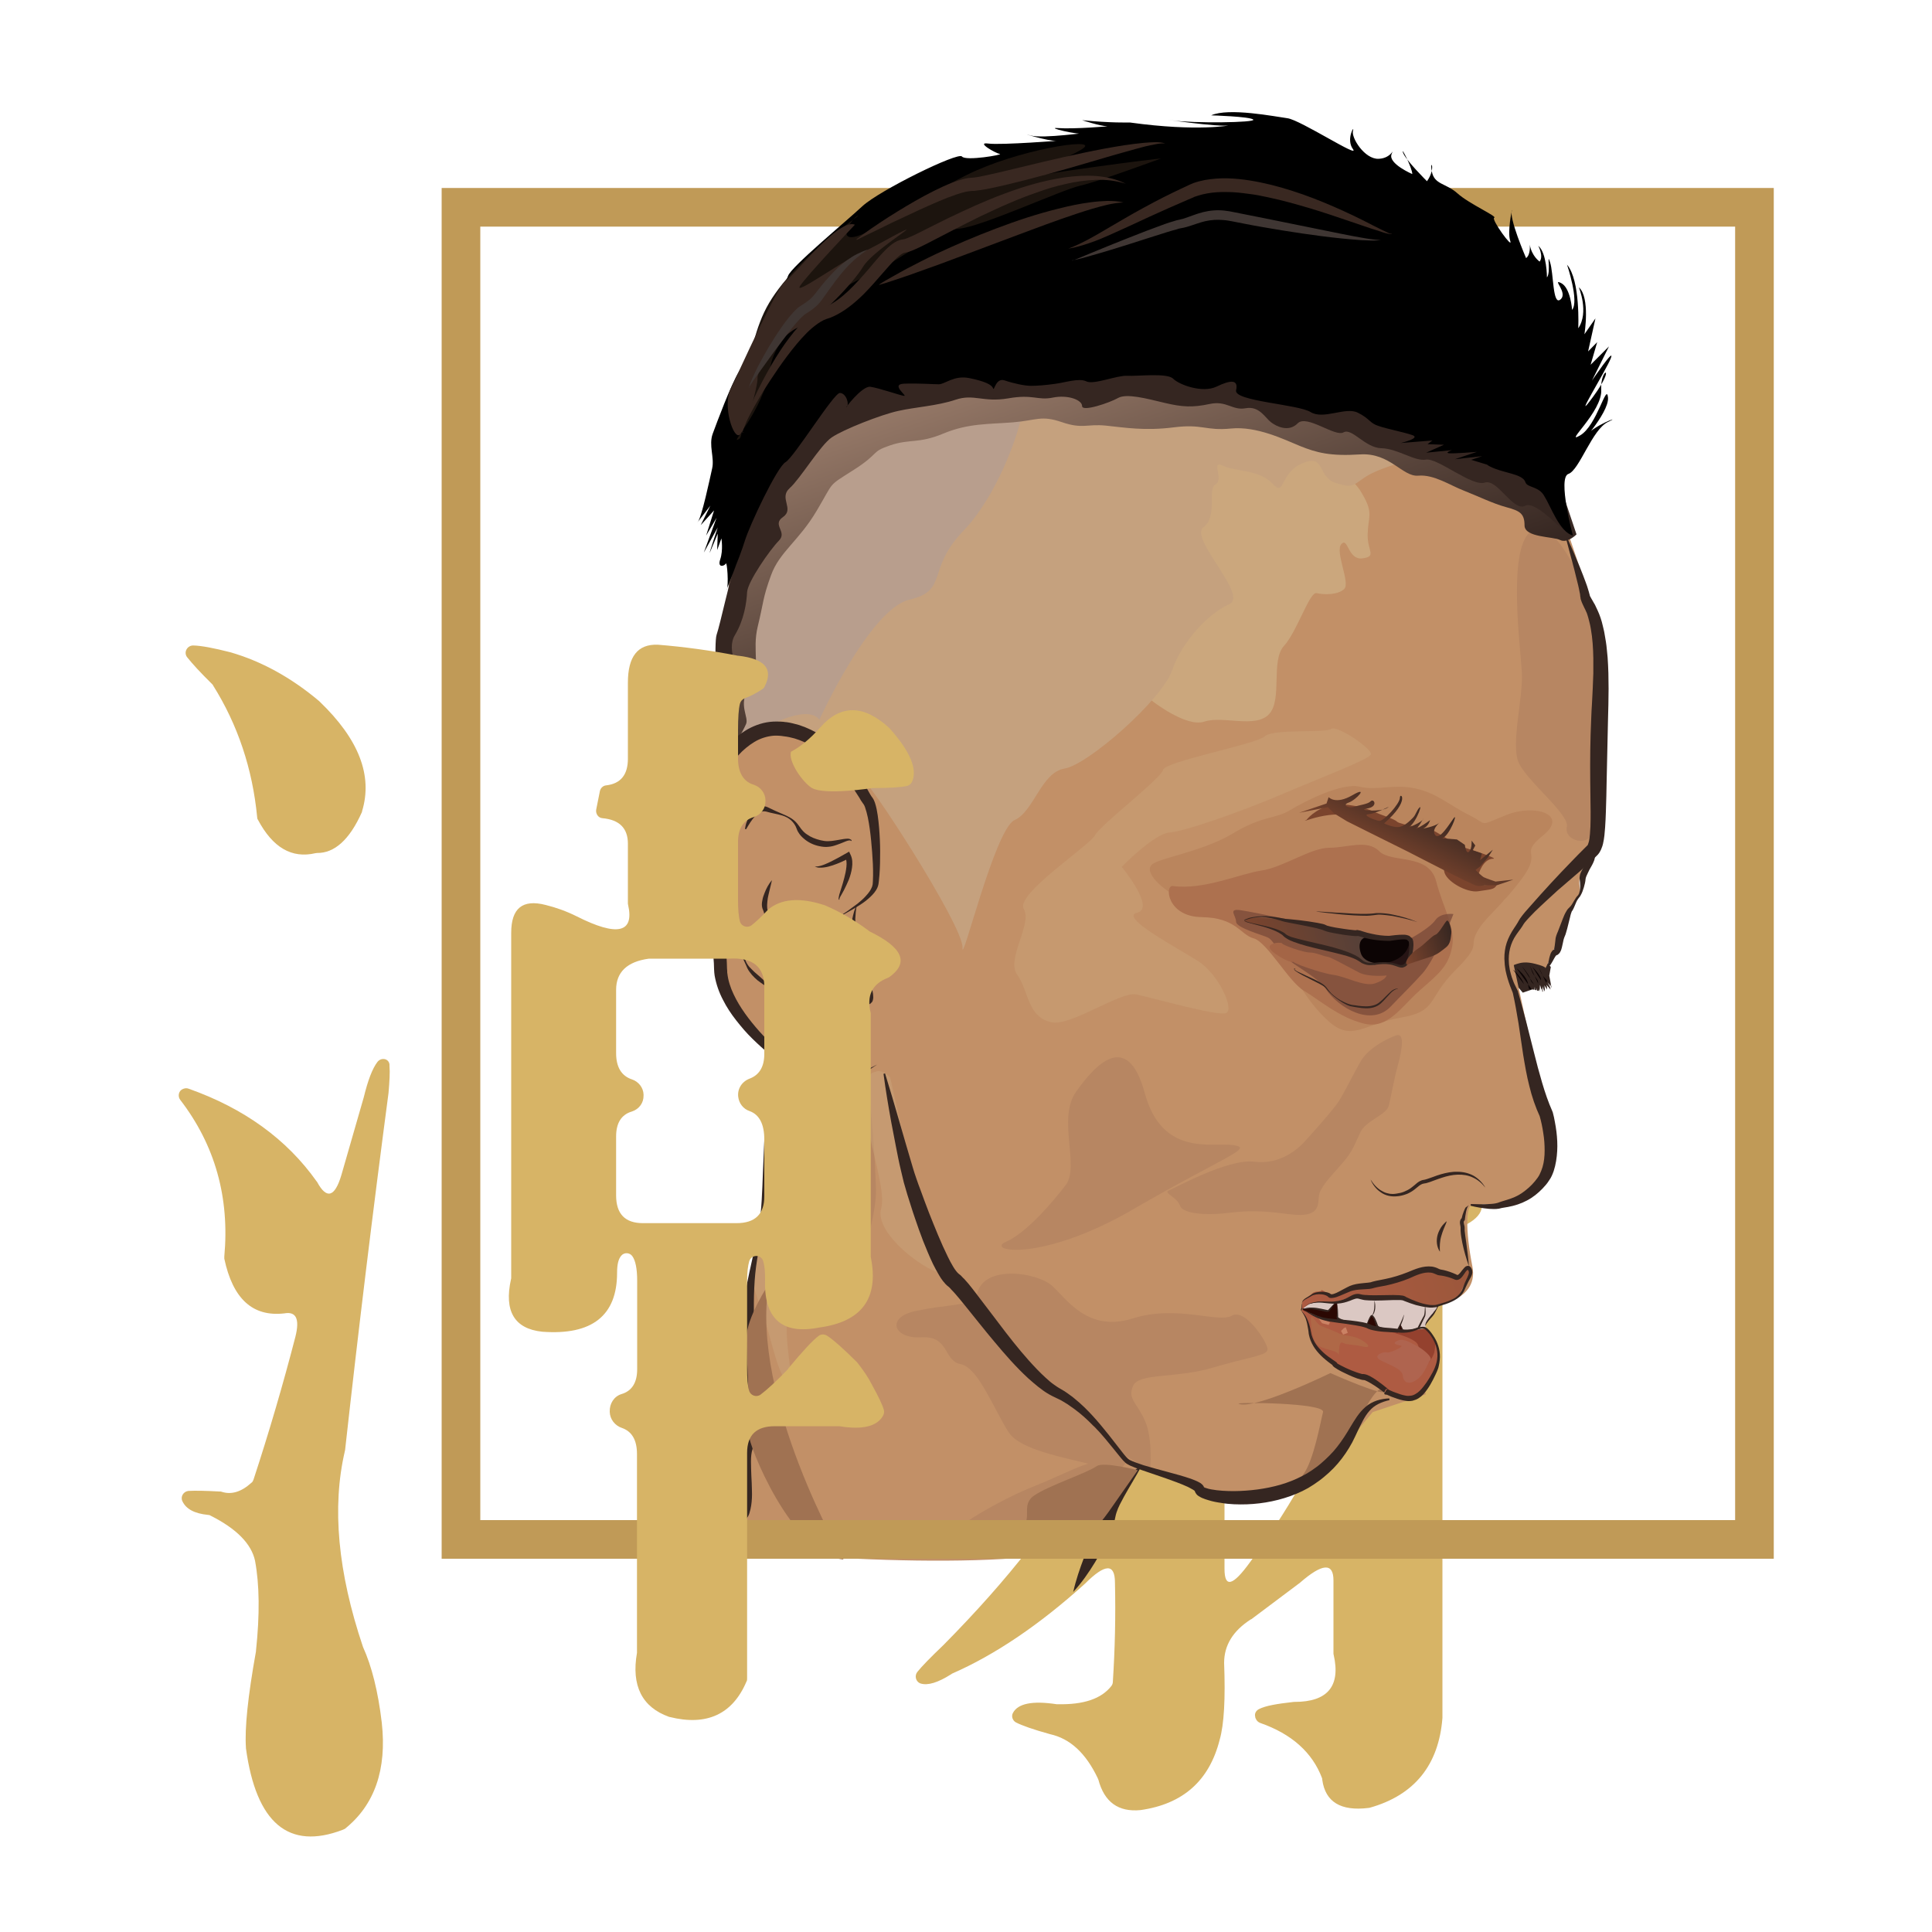 <?xml version="1.0" encoding="utf-8"?>
<!-- Generator: Adobe Illustrator 22.0.1, SVG Export Plug-In . SVG Version: 6.00 Build 0)  -->
<svg version="1.1" xmlns="http://www.w3.org/2000/svg" xmlns:xlink="http://www.w3.org/1999/xlink" x="0px" y="0px"
	 viewBox="0 0 1000 1000" style="enable-background:new 0 0 1000 1000;" xml:space="preserve">
<style type="text/css">
	.st0{fill:#D7B466;}
	.st1{fill:#C29067;}
	.st2{fill:#B78662;}
	.st3{opacity:0.47;fill:#CBA77D;}
	.st4{fill:#352621;}
	.st5{display:none;}
	.st6{display:inline;fill:#352621;}
	.st7{fill:#A07252;}
	.st8{fill:#C09A57;}
	.st9{fill:none;}
	.st10{fill:#CBA77D;}
	.st11{fill:#AE5B42;}
	.st12{fill:#94412E;}
	.st13{fill:#AF6847;}
	.st14{fill:#AF644F;}
	.st15{fill:#CB8264;}
	.st16{fill:#2B0803;}
	.st17{fill:#DBC8C3;}
	.st18{fill:url(#SVGID_1_);}
	.st19{opacity:0.39;fill:#CBA77D;}
	.st20{fill:#BA855D;}
	.st21{fill:#AD714F;}
	.st22{opacity:0.68;fill:#754637;}
	.st23{fill:#A46546;}
	.st24{fill:#C5A17E;}
	.st25{fill:#B89E8D;}
	.st26{fill:url(#SVGID_2_);}
	.st27{fill:#1C140E;}
	.st28{fill:#392821;}
	.st29{fill:#3F3633;}
	.st30{fill:#7B442D;}
	.st31{fill:url(#SVGID_3_);}
	.st32{fill:#261414;}
	.st33{display:none;fill:#3F2015;}
	.st34{fill:url(#SVGID_4_);}
	.st35{fill:#0C0404;}
	.st36{fill:url(#SVGID_5_);}
</style>
<g id="圖層_9">
	<path id="圖層_10" class="st0" d="M195.4,549.6c-2.7,3.5-5,9.7-7.1,18.3l-11.6,40.3c-3.4,11.4-7.6,12.7-12.5,3.7
		c-0.1-0.1-0.1-0.3-0.3-0.4c-15.5-21.9-37.7-37.9-66.3-48c-0.8-0.3-1.6-0.3-2.5,0c-0.1,0-0.1,0-0.3,0.1c-2.3,0.8-3,3.8-1.5,5.7
		c18,23.4,25.6,50.5,22.8,81.1c0,0.4,0,0.7,0,1.1c4.4,20.7,14.6,30.2,31.1,28.3c6.1-1.1,8,2.9,5.7,12.1c-6.4,24.7-13.6,49.3-21.7,74
		c-0.3,0.7-0.5,1.2-1.1,1.6c-5.3,4.8-10.5,6.3-15.5,4.6c-0.3-0.1-0.5-0.1-1-0.1c-7.2-0.4-12.5-0.5-16.1-0.3c-2.6,0.3-4.2,3-3.1,5.3
		c1.9,4.1,6.3,6.4,13.2,7.1c0.4,0,1,0.1,1.4,0.4c13.5,6.8,21.1,14.6,23,23.3c2.3,12.3,2.5,27.8,0.5,46.6c0,0.1,0,0.1,0,0.3
		c-4.2,23.3-5.9,39.9-5.2,49.9c0,0.1,0,0.1,0,0.3c5.3,38.8,22.1,52.9,50.1,42.2c0.4-0.1,0.7-0.4,1.1-0.5
		c15.4-12.3,21.8-30.7,19.1-55c-1.9-16.1-5.2-29.2-9.7-39.1c0-0.1-0.1-0.3-0.1-0.3c-12.9-38.3-16.1-72.1-9.3-101.1
		c0-0.1,0-0.3,0.1-0.4c6.9-62.3,14.4-123.8,22.5-185c0.5-6,0.8-10.6,0.5-14C201.9,548.1,197.6,546.9,195.4,549.6z M109.8,354.1
		c0.3,0.3,0.4,0.4,0.5,0.7c12.8,20.4,20.4,43.2,22.8,68.1c0,0.5,0.1,1,0.4,1.4c7.6,14.3,17.4,20.2,29.8,17.3c0.3,0,0.5-0.1,0.8-0.1
		c9,0.1,16.8-6.8,23.2-21.1c0.1-0.1,0.1-0.4,0.1-0.5c5.6-18.4-1.6-37.2-21.9-56.7c-0.1-0.1-0.1-0.1-0.3-0.3
		c-14.6-12.3-30-20.7-46-25.3c-8.6-2.2-15-3.4-19.1-3.5c-3.1-0.1-5.2,3.4-3.3,6C99.5,343.5,103.7,348.1,109.8,354.1z M763.6,616.5
		c-8-8.9-21.3-18.3-39.6-28.2c-0.1-0.1-0.3-0.1-0.4-0.3c-13.6-10.2-23.4-6.7-29.2,10.2c-0.1,0.1-0.1,0.4-0.3,0.5
		c-5.3,10.4-12,13.6-20,9.8c-0.4-0.1-0.8-0.3-1.2-0.3c-9-1.1-17.6-1.6-25.5-1.6c-0.5,0-1.1,0.3-1.6,0.4c-2,1-7.2-1.2-15.5-6.8
		c-8.7-6-16.9-10.8-24.4-14.2c-0.3-0.1-0.5-0.3-0.7-0.4c-4.2-3.4-8.4-4.2-12.7-2.5c-0.5,0.3-1.1,0.7-1.4,1.1
		c-5.7,7.2-11,14.4-15.8,21.7c-0.3,0.5-0.8,1-1.2,1.2c-0.7,0.3-1.4,0.7-2.3,0.8c-8.3,2-14.6,9-15,17.6c0.3,0,0.5-0.1,0.8-0.1
		c20.3-7.5,20.7-1.4,12.9,13.6c-0.1,0.3-0.3,0.4-0.3,0.7c-8.4,30.9-22.1,58.9-40.7,83.6c-0.1,0.1-0.1,0.1-0.3,0.3
		c-5,5.6-8.6,10.1-10.6,13.4c-1.8,2.9,0.8,6.4,4.1,5.6c12.3-3.1,25.2-10.8,39-23.2c10.4-10.4,15.5-10.8,15.5-1.2
		c1.9,7.6-2.9,20.2-14.3,37.3c-0.1,0.1-0.1,0.1-0.1,0.3c-15.8,29.6-40.6,61.4-74.4,95.6c-6.7,6.4-11.2,11-13.6,14
		c-1.6,2-0.8,5.2,1.8,6c3.7,1.1,8.9-0.5,15.7-4.8c0.1-0.1,0.3-0.1,0.4-0.3c22.2-9.7,45.2-25.2,68.9-46.6
		c10.4-10.4,15.5-10.6,15.5-0.5c0.4,17.3,0,34.5-1.1,51.4c0,0.7-0.3,1.4-0.7,2c-5.2,6.7-14.4,9.8-27.9,9.5c-0.1,0-0.3,0-0.5,0
		c-12.5-1.9-20-0.4-22.6,4.5c-1,1.8-0.1,4,1.5,4.9c3.1,1.6,9,3.7,17.7,6.1c10.4,2.3,18.5,9.8,24.7,22.8c0.1,0.3,0.1,0.4,0.3,0.7
		c3.1,11.7,10.4,16.9,21.8,15.8c21.9-3.1,35.6-15.1,41-36.4c2.3-8,3-21.4,2.3-39.8c0-9.1,4.6-16.6,13.8-22.5c0.1,0,0.1-0.1,0.3-0.1
		l25.2-18.9l0.1-0.1c11.4-9.9,17.2-10.4,17.2-1.1v37.7c0,0.3,0,0.5,0.1,0.8c3.7,16.2-3.1,24.4-20.2,24.4c-0.1,0-0.3,0-0.4,0
		c-8.9,1-14.7,2-18,3.7c-1.5,0.7-2.5,2.3-2,4c0,0.4,0.1,0.7,0.3,1c0.4,1,1.2,1.8,2.3,2.2c16.3,5.7,27,15.3,32,28.6
		c0.1,0.3,0.1,0.5,0.1,0.8c1.6,11.6,9.7,16.3,23.8,14.6c0.3,0,0.4-0.1,0.7-0.1c23.2-6.5,35.8-22.1,37.7-46.5c0-0.1,0-0.3,0-0.3
		V656.7c0-0.3,0-0.5-0.1-0.8c-2.5-10.5,0.4-17.3,8.7-20.3C767.4,630.5,770.1,624.1,763.6,616.5z M634.9,642.2c0-1.1,0.5-2,1.4-2.7
		c10.1-8.4,21.5-12.5,34.3-12.3c0.1,0,0.3,0,0.4,0c8-0.8,13.5-0.7,16.3,0.5c1.2,0.5,2,1.8,2.2,3.1c0.3,3.7-1.4,9.4-4.9,17.2
		c-11.2,24.5-22.8,44.5-35,59.8c-0.1,0.1-0.1,0.3-0.3,0.3c-10.2,10.6-15.4,11.3-15.4,2.2C633.4,687.2,633.8,664.4,634.9,642.2z
		 M673,768.8c-7.8,13.5-16.3,26.7-26,39.8c-8.9,12.3-13.2,13.5-13.2,3.4v-54.2c0-9.3,4.6-16.3,13.9-21.4
		c8.9-4.9,17.4-10.8,25.9-17.2c0.1,0,0.1-0.1,0.3-0.1c11-9.8,16.5-9.7,16.6,0.4c0,0.1,0,0.4,0,0.5
		C692.1,729.3,686.4,745.5,673,768.8z"/>
</g>
<g id="圖層_7">
	<path class="st1" d="M387.9,737.2c0,0-20.1,25.3-11.6,35.3c8.5,10-36.8,21.5-3.3,27.9c33.4,6.3,172.3,14.4,194.1-3.5
		C588.9,779,387.9,737.2,387.9,737.2z"/>
	<polygon class="st1" points="398.7,546.7 398.3,582.1 397,614.7 390.1,653.1 386.3,693.2 387.9,737.2 418.8,754.6 437,767.4 
		512.4,804.6 555.6,802.3 573.5,784.3 591,758.5 585.8,636.6 489.3,516.2 426.8,537.2 	"/>
	<g id="圖層_8">
		<path class="st2" d="M425.3,560.9c0,0,8.9,10.7,1.2,33.4s13.8,15.4,0.3,38.9c-13.5,23.5-5.9,30.5-11.9,37.8
			c-6,7.3,7.6,19.6,18.4,10.7c10.7-8.9,5.8-14.6,10.3-24.6c4.5-10,10.1-30.8,9.8-41.3c-0.3-10.4-2-50-6.3-59.6
			C442.6,546.6,425.3,560.9,425.3,560.9z"/>
		<path class="st2" d="M583.2,756.3c0,0-4.1,8.2-11.8,4s-41.8-7.6-49.2-18.8c-7.4-11.2-15.8-33.7-24.9-35.4s-5.8-14.8-20.4-13.9
			c-14.6,0.9-18.5-10.5-2.7-13.7c15.8-3.2,21.5-2.4,29.4-5.4C511.6,670.1,590.5,744.9,583.2,756.3z"/>
		<path class="st3" d="M398.7,546.7l-0.4,35.5l-0.8,28.6l-5.1,31.9l-3.7,19.2c0,0,4.5,13.2,7.6,22.7c3.1,9.5,7.1,29.9,11.9,30.6
			c4.8,0.7-8.9-40.1,6.6-44.2c15.5-4.2,0.4-49.7,9.9-57.1c9.5-7.4-5.6-48.7,0.5-52.9C431.4,556.7,405.9,535.8,398.7,546.7z"/>
		<path class="st3" d="M487,658.3c-3.7,2.3-35-18.8-30.9-32.9c4.1-14-20.1-67.1-2.4-70.9S497.9,651.5,487,658.3z"/>
	</g>
	<path class="st4" d="M399.1,546.7c0.1,1.2,0.4,2.4,0.7,3.6c0.3,1.2,0.6,2.4,1,3.6c0.6,2.5,1.3,4.9,1.7,7.5c0.4,2.6,0.7,5.3,0.3,8.3
		c-0.1,0.4-0.2,0.8-0.3,1.2l-0.2,0.6l0,0.3c0,0.2-0.1,0.4-0.1,0.6l0,0.8c0,0.3,0,0.5,0,0.8l0,0.9c0,0.6,0,1.2,0,1.8
		c0.1,4.9,0.4,10,0.2,15.1c-0.1,5.1-0.4,10.2-1.1,15.3c-1.4,10.1-4.2,20-6.4,29.9c-1.1,4.9-2.2,9.9-3,14.8
		c-0.8,4.9-1.3,9.9-1.5,14.9c-0.1,2.5-0.2,5-0.2,7.5l0,7.5c0,5,0,10,0.2,14.9c0.2,5,0.4,10,0.8,14.9c0.3,5,0.7,10,0.9,15
		c0.1,2.5,0.2,5.1,0.2,7.7c0,2.6,0,5.2-0.3,8c-0.2,1.4-0.4,2.9-1,4.6c-0.1,0.4-0.4,0.9-0.6,1.4l-0.3,0.6l-0.1,0.2
		c-0.1,0.1-0.2,0.3-0.3,0.5c-0.1,0.2-0.2,0.4-0.2,0.6c-0.6,1.7-0.8,4-0.8,6.4c0,2.4,0.1,4.9,0.2,7.4c0.1,2.5,0.3,5,0.3,7.6
		c0.1,2.6,0,5.2-0.4,7.8c-0.2,1.3-0.5,2.6-0.9,3.9c-0.4,1.3-1.1,2.5-2.1,3.5l-0.6-0.5c1.1-2.1,1.1-4.6,1-7c-0.2-2.4-0.6-4.8-1.1-7.3
		l-1.5-7.4c-0.5-2.5-1-5-1.2-7.7c-0.2-2.7-0.5-5.4,0.2-8.6c0.1-0.4,0.2-0.8,0.4-1.2c0.2-0.4,0.3-0.8,0.5-1.3l0.3-0.6
		c0.1-0.1,0.1-0.1,0.1-0.2l0-0.1c0-0.1,0.1-0.2,0.1-0.4c0.2-0.6,0.3-1.7,0.3-2.8c0.1-2.2,0-4.7-0.2-7.1l-0.5-7.4
		c-0.7-10-1-20.3-0.7-30.5c0.1-5.1,0.4-10.2,1-15.3c0.5-5.1,1.4-10.1,2.4-15.2c1-5,2.1-10,3.2-14.9c1.2-5,2.3-9.8,3.1-14.8
		c1.7-9.9,1.9-20,2.3-30l1.3-30c0-0.6,0.1-1.3,0.2-2l0.1-1c0-0.3,0.1-0.7,0.2-1.1l0.2-1.1l0.4-1.2l0.2-0.6l0.1-0.3
		c0.1-0.2,0.2-0.4,0.3-0.7c0.6-1.9,0.7-4.3,0.7-6.8c0-2.4-0.1-4.9-0.2-7.5c0-2.5-0.2-5.1,0.3-7.8L399.1,546.7z"/>
	<path class="st4" d="M591,758.5c-3,5.7-6.4,11-9.3,16.3c-1.4,2.6-2.9,5.3-3.7,7.8c-0.2,0.6-0.4,1.2-0.5,1.7l-0.5,2.3
		c0,0.2-0.1,0.5-0.2,0.7l-0.2,0.6l-0.4,1.2c-0.2,0.8-0.5,1.6-0.8,2.4c-0.6,1.6-1.2,3-1.9,4.5c-0.7,1.4-1.3,2.9-2.1,4.3
		c-1.4,2.8-3,5.6-4.6,8.3c-3.3,5.4-6.9,10.6-11.3,15.4c1.4-6.3,3.5-12.3,5.7-18.1c1.1-2.9,2.2-5.8,3.4-8.7c1.1-2.9,2.3-5.7,3.4-8.5
		c0.6-1.4,1-2.8,1.4-4l0.6-2.3c0.3-1,0.6-1.9,1-2.7c0.8-1.7,1.6-3.1,2.6-4.5c0.9-1.4,1.9-2.7,3-4c2.1-2.5,4.4-4.8,6.8-6.9
		C585.7,762.2,588.3,760.2,591,758.5z"/>
	<g class="st5">
		<path class="st6" d="M447.2,556.3c0.3,3.4,0.3,6.7,0.3,10.1c0,1.7,0,3.4-0.1,5c-0.1,1.7-0.1,3.4-0.3,5c-0.2,3.3-0.5,6.7-0.9,10
			c-0.3,3.3-0.8,6.6-1.4,9.9c-1.2,6.6-3,13.1-4.4,19.6c-1.3,6.6-2.3,13.2-3.3,19.8c-0.2,1.7-0.5,3.3-0.8,5c-0.3,1.7-0.5,3.3-0.9,5
			c-0.3,1.7-0.7,3.3-1,4.9l-1.2,4.9c-1.6,6.5-3.4,13-5.8,19.4c-0.6,1.6-1.2,3.1-1.9,4.7c-0.6,1.6-1.3,3.1-2.1,4.6
			c-1.4,3.1-3,6.1-4.7,9c-3.4,5.8-7.4,11.5-12.5,16l-0.4-0.3c3.7-5.6,6.7-11.4,9.4-17.5c2.6-6,5-12.2,7.2-18.4
			c2.2-6.2,4.3-12.5,6.3-18.8l5.7-19.1c1.9-6.4,3.4-12.9,4.4-19.5c1-6.6,1.2-13.3,1.8-19.9c0.3-3.3,0.7-6.6,1.2-9.9l0.7-4.9l0.7-4.9
			c1-6.6,2-13.2,3.4-19.7L447.2,556.3z"/>
	</g>
	<path class="st2" d="M453.2,796.8c3.7,17.7,45.3-0.5,59.2,0c13.9,0.5,24.9,9.5,29,4c4.1-5.5,1.9-8.3,10.6-16.8
		c8.7-8.5,21.2-15.4,19.4-23.7c-1.8-8.4-15.9,0.9-35.5,8.7c-19.6,7.8-43.2,22.1-45.2,27.2C488.7,801.3,452.4,792.9,453.2,796.8z"/>
	<path class="st7" d="M567.8,758.8c-6,4-24.7,10-32.4,15.2c-7.7,5.2,0.1,12.2-7.7,18.2c-7.9,6-15.9-3-15.3,4.7
		c0.7,7.7,29.6,6.8,38.2,6.7c8.6-0.1,23.6-21.6,23.6-21.6l14.7-21C588.8,760.9,571.3,756.5,567.8,758.8z"/>
	<path class="st7" d="M397.9,664.6c0,0-11.5,17.5-11.5,27.6c0,10.2,2.1,47.2,1.3,50.7c-0.8,3.5,21.9,61.9,48.9,64.3
		C436.5,807.2,388.2,723.7,397.9,664.6z"/>
</g>
<g id="圖層_13">
	<path class="st8" d="M918.1,806.8H228.6V97.3h689.5V806.8z M248.6,786.8h649.5V117.3H248.6V786.8z"/>
</g>
<g id="圖層_2">
	<g>
		<polygon class="st9" points="801.5,512.5 800.8,510.6 800.8,512.2 802.1,514.4 		"/>
		<polygon class="st9" points="799.7,512.1 799.6,513.2 799.9,514.1 		"/>
		<polygon class="st9" points="802.6,511.1 802.6,512.1 802.6,512.1 804,513.8 		"/>
		<polygon class="st9" points="802.1,511.3 802,511.5 802.2,511.7 		"/>
		<path class="st9" d="M798.8,513.2l-0.2,0c0,0,0,0-0.1,0l-0.2-1.9c0,0.2-0.1,0.6-0.2,0.9l0.8,2.3L798.8,513.2z"/>
		<polygon class="st9" points="802.4,509 802.5,510.2 803,510.9 		"/>
		<path class="st9" d="M797.2,512.9c0,0-0.1,0-0.1,0l0,2.2L797.2,512.9z"/>
		<path class="st9" d="M795.4,512.5c-0.3-0.1-0.5-0.1-0.8-0.2l0.2,2.4L795.4,512.5z"/>
		<path class="st9" d="M796.6,512.8c-0.3-0.1-0.6-0.1-0.8-0.2l0,1.8L796.6,512.8z"/>
		<path class="st4" d="M802.7,500.5l-5.1-5.7l-18-0.3l5.1,15.2l3.5,4.1c0,0,3.8-1.3,4.7-1.6c0.2-0.1,0.7,0,1.3,0.1l0.2-1.6l0.1,1.7
			c0.3,0,0.5,0.1,0.8,0.2l0.3-1.2l0,1.3c0.3,0.1,0.6,0.1,0.8,0.2l0.4-0.9l0,1c0,0,0.1,0,0.1,0l0.2-3.2l0.8,2.5
			c0.1-0.4,0.2-0.7,0.2-0.9l0.2,1.9c0,0,0.1,0,0.1,0l0.2,0l-0.2-2.9l1,2.8l0.2-1.1l-0.2-2.1l1.3,2.2l0-1.6l-0.3-0.9l1.6,1.8l0-0.2
			l0.2,0.5l0.3,0.4l0,0l-0.1-1l-1.4-2.7l1.4,1.8l-0.1-1.2l0.6,1.9l0.2,0.3l-1.2-6.3L802.7,500.5z"/>
	</g>
	<g id="圖層_3">
		<path class="st1" d="M505.2,161.6l237.3,40.5l66.9,67.2l9.6,28.4l8.6,25.6l2.6,26.6l-2,88.2l-33.4,32.3l-13.2,20.3l11.5,53.1
			l9.9,38.9l-3.1,22.1l-7.2,13l-7.9,4.8l-21.8,1c-4.5-1.6-4.6,13.1-0.9,31.9c3.9,19.6-24.6,21.2-22.7,20.3c0,0-24.4-3.4-24,3.9
			c0.3,7.3,15.9,18.9,15.9,18.9l6.7,23.1l-16.1,5.4l-11.4,3.8l-9.8,11.7l-14.2,17.4c0,0-13.9,12.1-23.1,13s-30,1.7-30,1.7
			l-30.4-11.9l-18-6.6L562.6,731l-14.3-11l-34.9-31.5l-26.7-41.7l-14-35.4l-14.4-64.8l-4.7,7.9l-21.8,7.3l-17.7-8.8l-25-21.1
			l-15.6-27.5l-2-27.8l-4.5-38.6l-6.1-18l23.3-34.2l69.8-53l73.9-31.2L505.2,161.6z"/>
	</g>
	<path class="st10" d="M596.1,362.6c0,0,17.8,14.1,27.3,10.9s26.5,3.7,33.5-3.9s0.7-27.7,7.7-35.3c6.9-7.6,13.2-28.2,16.9-27.3
		c3.7,0.9,11.2,1,14.3-2.2c3.2-3.2-5-19.4-1.5-23.2c3.5-3.8,3.3,8.4,10.9,7.4c7.6-1,2.5-3.7,2.7-12.4c0.2-8.7,2.7-10.6-1.5-18.6
		c-4.2-8-4.6-5.8-8.4-12.5c-3.8-6.6-14.3-12.6-22.5-10.4c-8.2,2.2-16.8-2.9-33.1,0.3c-16.3,3.2-34.2-1.4-39.2,18.2
		s-7,60.9-16.1,77.7S593.4,360.7,596.1,362.6z"/>
	<g id="圖層_5">
		<path class="st11" d="M674.4,677.6l8.9,4.4l7.9,1.6l14.6,2.5l8.2,2.5l11.7,0.3l5.1-0.6l6-1c0,0,5.4,3.5,6.7,7.3
			c1.3,3.8,2.9,11.7-2.2,18.7s-8.7,10.3-8.7,10.3l-7.7,0.5l-8.9-4.4l-8.6-6.6l-10.4-2.8l-11.4-8.8l-6.3-6.3l-1.6-7.9l-1.6-4.7
			l-2.5-4.4L674.4,677.6z"/>
		<path class="st12" d="M717.8,688.9c0,0,14.9,3.4,16.1,7.2c1.3,3.8,5.4,6.6,5.1,8.8c-0.3,2.2,3.2-3.2,3.5-5.4
			c0.3-2.2,0.8-5.4-0.3-7.3c-0.6-1-3.5-4.1-3.5-4.1l-5.4-0.3l-5,0.9l-5.1,0.4L717.8,688.9"/>
		<path class="st13" d="M692.8,701c0.5,1.3-0.3-7.3,2.2-6c2.5,1.3,4.4,0.6,10.1,1.9s2.5-1.9-1.3-3.8s-7.9-1.6-10.4-2.8
			c-2.5-1.3-8.5-3.5-9.8-4.1s-3.2-3.2-3.2-3.2s-2.2-3.5-1.9,0.6c0.3,4.1,0.7,11.4,4.5,13.3C686.8,698.8,692.2,699.1,692.8,701z"/>
		<path class="st14" d="M725.1,696.5c2.2,0.3-6,4.1-7.3,3.5s-7,1.3-4.1,3.5c2.9,2.2,12,4.4,12.4,8.5c0.3,4.1,3.8,5,7.9,1.6
			c4.1-3.5,4.7-7.9,6.3-9.5c1.6-1.6-4.1-6-6.7-7.3s-6.7-4.1-9.5-3.1C721.3,694.6,720.7,695.8,725.1,696.5z"/>
		<polygon class="st15" points="695.6,687.4 694.1,688.9 695.2,690.8 697.6,689.9 696.6,687 		"/>
		<polygon class="st15" points="687.7,685.8 684.3,684.9 682.4,682.3 684.6,682.6 688.4,684.5 		"/>
	</g>
	<g id="圖層_6">
		<path class="st16" d="M744.8,675.6l-1.7,2.5l-2.1,3l-3,4.3l-1.2,1.9l-5.5,1.3l-7.5,0.5l-8.5-0.5l-5.4-1.2l-6.7-2.6l-9.6-0.8
			l-7.8-1l-7.2-3.2l-2.9-1.1c0,0-3.4-1.1-0.3-2.6s5.2-3.2,9.2-2.2c3.9,1.1,10.8-0.5,10.8-0.5l5.7-2.3l8.7,0.5l13.6-0.1
			c0,0,6.1,1.5,6.4,1.9s6.3,1.9,6.3,1.9l6.1,0.8L744.8,675.6z"/>
		<polygon class="st17" points="673.8,677.3 679.6,677.2 685.8,678.3 687.4,678.5 691.1,674.3 686.4,674.1 683.1,673.9 680.2,674.2 
			677.6,674.9 676,675.8 674.8,676.8 674.1,677.5 		"/>
		
			<linearGradient id="SVGID_1_" gradientUnits="userSpaceOnUse" x1="636.02" y1="742.458" x2="726.02" y2="742.458" gradientTransform="matrix(0.948 -0.319 0.319 0.948 -163.623 183.817)">
			<stop  offset="0" style="stop-color:#AE5B42"/>
			<stop  offset="1" style="stop-color:#9B573B"/>
		</linearGradient>
		<path class="st18" d="M673.5,677.9l4.3-3.1l4.9-1.1l8.5,0.3l8.5-2.9c0,0,6.6,0.9,7.6,0.6s11.1-1.6,12.3-1c1.3,0.6,6.6,0.9,6.6,0.9
			l7.3,2.8l7,1.9l7.9-1.6l6.9-4.4l2.5-5.1l2.8-4.1l0.6-4.4l-2.5-1.3l-1.3,2.5L755,660l-4.4-0.6l-7.9-1.6c0,0-4.1-2.8-4.7-1.6
			c-0.6,1.3-7.3,3.5-8.2,3.8s-12.6,3.2-13.6,3.5c-0.9,0.3-8.2,0.7-11.1,1.6s-7.6,2.5-7.6,2.5l-7.6,2.5l-2.2-0.3c0,0-4.1-2.8-3.8-1.9
			c0.3,0.9-3.2,0-4.7,1.6c-1.6,1.6-5,3.8-5,3.8L673.5,677.9"/>
		<path class="st4" d="M674.4,677.6c1.5-0.7,3.1-0.9,4.7-0.8c1.6,0,3.2,0.3,4.8,0.6l2.3,0.5c0.3,0.1,0.8,0.2,1,0.2c0,0,0.1,0,0.1,0
			l0.2-0.1c0.1-0.1,0.3-0.2,0.4-0.4c1.1-1.1,2.1-2.3,3.2-3.5c-0.8,1.4-1.6,2.8-2.6,4c-0.1,0.2-0.3,0.3-0.4,0.5l-0.3,0.2
			c-0.1,0.1-0.2,0.2-0.4,0.2c-0.6,0.1-0.9,0-1.4-0.1l-2.3-0.5c-1.5-0.3-3.1-0.6-4.6-0.8C677.6,677.4,676,677.3,674.4,677.6z"/>
		<path class="st17" d="M692.1,674.3l0.1,1.7l0.1,4l-0.1,1.9l2.4,2.3l8.5,0.7l4.7,1l0.3-1.9l1.4-2.7l0.5-0.3l0.7-1.1l0.7-2.3
			l0.1-1.4l-0.1-3.6l-6-1.3c0,0-3.5,0.2-3.9,0.3c-0.5,0.1-9.3,2.8-9.3,2.8L692.1,674.3z"/>
		<path class="st17" d="M723.9,688.7c-2.7,0-5.1,0-5.2-0.1c-0.3-0.3-5.3-0.2-5.3-0.2l-2.1-5.7l-1.8-2.6l-0.3-4.2l1.1-3.7l14.3,0.1
			l8.2,2.5l4.5,0.8l6.7,0.2l-0.4,1.4l-1.5,2.3l-3.3,4.1l-0.7,1.3c0,0-0.3,0.4-0.2,0.9s-0.1,1.8-0.1,1.8s-6.8,1-6.8,1
			c0,0-2.4,0.1-5,0.1l-0.5-1.7l-0.6-1.4l-0.7,0.9l-0.4,1.5L723.9,688.7z"/>
		<path class="st2" d="M605.2,616.1c1.8-0.6,30.5-16.6,44-14.8c13.5,1.8,22.9-7.1,25.3-9.6s15.5-17.1,18.4-21.6
			c2.9-4.5,7.8-14.6,11.6-21.1s13.7-11.6,18.2-13.1c4.4-1.5,3.1,7.1,0.9,15.2c-2.2,8.1-3.6,16.7-4.8,21.3
			c-1.2,4.6-11.8,7.7-14.6,13.5c-2.8,5.8-3.8,9.6-8.9,15.6c-5.1,5.9-10.4,11.2-12.2,15.7c-1.8,4.5,2.7,13.8-16.3,11.2
			c-19-2.6-25.5-1.1-34-0.3c-8.5,0.8-20.7,0.3-22.1-4.2C609.1,619.4,601.6,617.4,605.2,616.1z"/>
		<path class="st2" d="M551.6,613.4c7.4-9.6-4.4-34.4,5.3-48.2s26.6-32.6,35.6,0.5c9,33.1,34.6,25.5,45.8,27
			c11.2,1.5-4.2,5.6-51.9,33.3s-76.5,21.5-65.8,16.8C531.4,638.1,545,622,551.6,613.4z"/>
		<path class="st2" d="M505.7,670c3-15.7,31.4-11.6,39.2-4.2c7.8,7.4,18.6,23.8,41.5,16.6s44.1,2.6,51.2-1.4s18.4,13.9,18.5,17.3
			c0.1,3.4-9.2,3.9-28.4,9.6c-19.2,5.7-38.2,2.6-41.2,9.4c-3,6.8,1.8,8.4,6.1,18c4.3,9.6,2.7,25.8,2.7,25.8S498.7,707.1,505.7,670z"
			/>
		<path class="st7" d="M641.1,726.6c-2.2-0.9,45-0.6,43.7,4.3s-4.8,25.1-10.2,32.2c-5.4,7.1,17.9-9.9,17.9-9.9l10.4-16.9
			c0,0,10-21.4,13.2-16.7c3.2,4.7-27.5-8.9-27.5-8.9S649.3,729.9,641.1,726.6z"/>
		<path class="st19" d="M544.8,529.2c10.1,1.6,35.3-16.1,43.2-14.5s41.8,11.3,46.5,9.7c4.7-1.6-3.6-20-14.3-26.9
			c-10.8-6.9-41.3-22.9-31.6-25.1c9.7-2.3-8-23.7-8-23.7s16.8-17.3,24.8-17.8c8-0.6,37-10.8,57.9-19.7c20.9-8.9,44.7-17.9,46.2-20.6
			c1.5-2.6-17.6-15.6-20.6-13.3c-2.9,2.3-29.8-0.3-34.4,3.9c-4.6,4.1-51.5,12.9-52.5,17.3c-1,4.4-32.7,28.7-35.3,33.9
			s-41.4,30.5-36.8,38.1c4.6,7.6-9.3,26-3.4,34S531.8,527.1,544.8,529.2z"/>
		<path class="st2" d="M791.7,275.6c-11.2,10.3-4.8,58.7-4,72.2c0.8,13.4-5.9,37.4-1.6,47c4.3,9.6,26.4,26.8,24.9,33.2
			c-1.5,6.4,8.7,9.8,12.2,4.9s3.6-111.5,3.6-111.5S806.5,262.1,791.7,275.6z"/>
	</g>
	<g id="圖層_4">
		<path class="st20" d="M596.1,447.6c3.5-3.5,26.2-6.7,42-16.2c15.8-9.5,21.8-7.3,29.7-12.1c7.9-4.8,26.8-14.3,36-12.1
			c9.2,2.2,17.4-1.6,28.8,0.9s17.7,8.8,27.9,13.8c10.1,5,4.1,6,19,0c14.8-6,32.6-0.4,19.3,10.4c-13.3,10.8,0.3,7.3-11.3,22.8
			c-11.7,15.5-19.6,20.3-23.3,27.9c-3.8,7.6,2.9,5.4-11.3,19.6c-14.2,14.3-8.8,20.9-27.8,24.1c-19,3.2-25.3,12.7-37.3,2
			c-12-10.7-19-25.2-22.9-33.5c-3.8-8.2-14.3-23.7-28.5-25.2c-14.2-1.5-19.3-4.1-25-5.3C605.6,463.4,591.3,452.3,596.1,447.6z"/>
	</g>
	<path class="st21" d="M607.1,458.6c15.9,2.2,34.8-6.4,45.8-8c11.1-1.6,25.6-11.8,35.1-11.8c9.5,0,19.6-4.5,25.9,1.8
		s25.6,0.9,29.4,15.4c3.8,14.5,10.2,24,8.3,34.1c-1.9,10.1-6.9,13.9-16.7,22.5c-9.8,8.6-16.4,20.3-29,17.2
		c-12.7-3.1-23.1-12.3-31-17c-7.9-4.7-19-25.2-26-27.1c-7-1.9-8.9-10.7-26.9-11C604,474.5,602.7,458,607.1,458.6z"/>
	<path class="st22" d="M752.3,473.1c-2.8,7.3-10.7,24.7-16,30.7c-5.4,6-10.9,11.3-16.4,17.1c-10.1,10.8-27.2,0.7-33.5-8.8
		c-4.5-6.6-16.8-12.3-21.5-17c-4.8-4.7-6-8.5-8.6-9.8c-2.5-1.3-16.5-5-16.5-8.2c0-3.2-4.4-6.9,2.2-6c6.6,0.9,39.5,7.8,46.5,9.7
		c7,1.9,39.9,5.6,40.8,5.3s10.7-5.7,13.6-9.8C745.7,472.2,752.3,473.1,752.3,473.1z"/>
	<path class="st23" d="M669.9,497.7c-3.2,0,13.6,6,20.3,6.9s15.8,6.3,21.5,4.4c5.7-1.9,6-4.1,6-4.1s-9.2,1-14.2-1.5
		s-14.3-7.9-16.5-8.2s-6-2.2-9.2-2.2c-3.2,0-13.9-3.8-14.2-4.7c-0.3-0.9-11.7-0.3-3.5,5.4C668.3,499.3,669.9,497.7,669.9,497.7z"/>
	<path class="st24" d="M446.4,404c0.1-5.4,52.4,75.3,51.8,86.5c-0.6,10.4,16.8-61.5,26.9-66c10.1-4.5,13.8-24.7,25.9-26.7
		c12-1.9,50.3-35.4,55.7-50.9c5.3-15.5,19.5-29.8,29.6-34.2c10.1-4.5-21-34.1-13.4-39.8c7.6-5.7,1.8-19.6,6.3-22.2
		c4.4-2.5-2.7-12.8,3.6-9.7s19.1,2,25.8,9.3c6.7,7.3,3.5-5.4,15.5-10.5s7.6,6.9,17.1,10.1c9.5,3.1,8.9,1.2,15.8-3.2
		c6.9-4.4,19.6-7.6,19.6-7.6l-8.7-47.7l-259,4.8l-66.6,98.3c0,0-19.8,96.4-15.7,92.9c4.1-3.5,30.3-22.8,54.1,4
		C444.5,401.5,446.4,404,446.4,404z"/>
	<path class="st25" d="M424.1,372.5c0,0,26.1-57.3,46.6-62.1s8.5-15.5,28.1-35.8s37.5-67.5,31.6-88.2c-5.9-20.7-51.8-12.7-82.4,6.1
		s-69.3,107.7-69.3,107.7l-2,88.2C376.8,388.4,414.9,360.8,424.1,372.5z"/>
	
		<linearGradient id="SVGID_2_" gradientUnits="userSpaceOnUse" x1="668.446" y1="401.435" x2="668.446" y2="210.175" gradientTransform="matrix(0.948 -0.319 0.319 0.948 -163.623 183.817)">
		<stop  offset="0" style="stop-color:#352621"/>
		<stop  offset="1" style="stop-color:#9D7F6D"/>
	</linearGradient>
	<path class="st26" d="M369.2,394.1c-2,1.1,1.1-62.6,5.8-67.4c4.7-4.8-1.7-33.2,7.2-38.3c8.8-5.1,6.6-33.9,18.2-39.9
		c11.7-6,15.1-36.7,36.3-39.6c21.2-2.9,38.2-24.4,61-22.6s73-2.4,73-2.4l165.7,3.4l39.9,21.4l25.7,26.2l14,41.7c0,0-4.7,4.8-8.5,2.9
		s-18.3-1.2-18.4-7.5c0-6.3-2.5-7.6-9.5-9.5c-7-1.9-14.6-5.7-21.8-8.5c-7.3-2.8-15.5-8.5-23.7-7.8s-14.6-12-30.1-11
		c-15.5,1-22.5-0.9-31-4.3c-8.5-3.5-22.5-10.4-35.8-9.1c-13.3,1.3-14.6-2.5-29.7-0.6s-25.3,0.1-35.1-0.9s-12,1.9-22.8-1.8
		s-13-0.9-25.3,0.1c-12.3,1-23.1,0.4-36,5.8c-13,5.4-17.1,2.6-27.5,6.1c-10.4,3.5-5,3.8-18.9,12.7c-13.9,8.9-9.8,5.4-19.2,21.2
		c-9.4,15.8-19.2,21.2-23.6,33.3c-4.4,12-3.8,13.9-6.9,26.6s2,21.5-4.3,31c-6.3,9.5,0,15.8-1.8,19.6S379.9,388.4,369.2,394.1z"/>
	<path class="st4" d="M380.3,293.8c4.5-8.5,6.5-38.6,11.3-43.4c4.7-4.8,20.5-36.4,25.8-39.3s15.5-6.9,23-19.3
		c8.5-13.9,25.3,3.1,32.3-1.3s28.4-9.6,41.1-6.4s26.5,11.8,37.3,7.5c14.6-5.8,60.8-22.1,62.6,1.1c0.8,10,44.2-12.8,50.3-7.4
		c6,5.4,33.6,21.4,40.2,22.3c6.6,0.9,45.3,12.2,51.6,15.4s37.7,17.9,41.5,19.8s12.7,26.8,13,31c0.3,4.1-14.6-15.1-20.9-12
		c-6.3,3.2-14.3-14.2-20.9-12c-6.6,2.2-24.4-12.9-30.4-11.9c-6,1-14.6-5.7-23.1-5.9s-15.2-10.7-19.6-8.2s-19-9.4-23.7-4.7
		c-4.7,4.8-11.1,1.6-13.9-0.6c-2.9-2.2-6-8.5-13-7.2c-7,1.3-9.8-4.1-18.7-2.2c-8.8,1.9-14.2,1.6-23.4-0.6c-9.2-2.2-19.6-5-24-2.5
		c-4.4,2.5-18.6,7.3-18.6,4.2c0-3.2-7.3-6-15.2-4.4s-10.1-1.9-23.1,0.4c-13,2.2-17.7-2.5-27.2,0.7c-9.5,3.2-20.9,3.8-29.7,5.8
		c-8.8,1.9-28.4,9.6-34.4,13.7c-6,4.1-16.1,21.2-21.8,26.3s2.6,10.7-3.4,14.9c-6,4.1,2.5,7.6-2.2,12.3c-4.7,4.8-16.1,21.2-16.4,26.6
		c-0.3,5.4-1.5,14.2-6.3,22.2s2.9,18,0.1,22.1c-2.8,4.1,0,9.5-2.5,17.7c-2.5,8.2,0.7,17.7-0.9,19.3c-1.6,1.6-6.3,9.5-6.3,9.5
		s-3.9-36.7-1.7-36.4c2.2,0.3,0.4-28,1.8-32.3C372.8,323.1,378.1,297.9,380.3,293.8z"/>
	<path d="M814.1,277.2c0,0-8-30-2.3-31.9c5.7-1.9,12.3-23.1,20.5-26.9c8.2-3.8-7.9,1.6-12.9,8.6s13.6-13,12.9-21.2
		s-5.7,14.6-14.5,19.6c-8.8,5.1,11.7-12.4,11-23.7c-0.7-11.4,8.2-13.3-4.1,3.5c-12.3,16.8,6.9-13.9,9.1-19.9
		c2.2-6-9.8,11.7-9.8,11.7l8.8-17.7l-9.5,9.5l3.4-11.7l-4.7,4.8l3.8-17.1l-5.7,8.2c0,0,3.1-19-2.9-24.3c0,0,5.4,13-0.3,21.2
		c0,0,1.2-24.7-5.8-32.9c0,0,6.4,19,2.6,23.4c0,0-0.7-11.4-5.7-13.9s3.8,5-0.3,8.5c-4.1,3.5-3.5-13.6-5.4-19.3
		c-1.9-5.7,0.6,5.1-1.6,7.9c0,0,0-12.6-4.5-16.4c0,0,2.9,5.4,0.7,8.2c0,0-4.1-2.8-5.1-8.8c0,0,0.6,5.1-1.9,7c0,0-9.2-21.2-7.3-25
		c0,0-2.5,11.4-0.9,16.1c1.6,4.7-10.1-11.4-8.3-12c1.9-0.6-13-7.2-19-12.6c-6-5.4-12-4.4-13.3-11.4c-1.3-7,2.5-1.9-2.5,5.1
		c0,0-11.1-11-12.4-14.8c-1.3-3.8,4.8,7.9,4.8,11.1c0,0-12.3-5.3-10.8-10.1c1.6-4.7,0.6,1.9-6.6,2.2c-7.3,0.3-14.3-11-13.3-14.5
		s-3.8,4.4,0,9.5s-27.2-15.1-33.9-16c-6.6-0.9-30.4-5.6-39.5-1.5c0,0,20.2,0.6,21.8,2.2c1.6,1.6-31,2-42.1,0.4
		c-11.1-1.6,25.6,4,30.4,2.5c0,0-16.8,3.5-52.2-1.4c0,0-10.4,0.3-24.7-1.2c0,0,9.5,3.1,12.7,3.1c3.2,0-17.4,1.6-25,1
		c-7.6-0.6,10.8,3.8,13.6,2.8c2.8-1-21.2,2.9-28.1,1s9.5,3.1,13.6,2.8c4.1-0.3-28.8,2.3-35.4,1.4c-6.6-0.9,3.8,5,6,5.4
		c2.2,0.3-17.7,3.8-19.6,1.3c-1.9-2.5-42.6,17.5-51.5,25.7c-8.8,8.2-36.9,31.4-38.5,36.1c-1.6,4.7-21.4,43.1-25.5,49.7
		c-4.1,6.7-11.3,26-13.5,32c-2.2,6,1,12.3-0.3,18c-1.3,5.7-5.3,25-7.5,27.8s6.6-8.6,6.6-8.6l-5,10.1l6.9-7.6l-4.1,13l5.4-9.2
		l-6.6,18l7.2-13c0,0-4.7,14.2-4.1,13c0.6-1.3,4.1-9.8,4.1-9.8l-0.3,8.5l2.2-6c0,0,1,6-0.6,10.8c-1.6,4.7,2.2,3.5,2.9,2.2
		c0.6-1.3,1.6,11.1,0.4,13.6s6.9-17.1,9.4-25.3c2.5-8.2,16.7-38.3,21.1-40.8c4.4-2.5,24.9-35.8,28.1-35.8s5.1,5.7,3.5,7.3
		s7.9-11.1,12.3-10.5c4.4,0.6,15.2,4.4,17.4,4.7c2.2,0.3-7.3-6,0-6.3c7.3-0.3,14.9,0.3,18,0.3c3.2,0,7.9-4.8,15.8-3.2
		c7.9,1.6,11.7,3.4,12.3,5.3s1.3-5.7,6-4.1c4.7,1.6,10.4,2.8,13.6,2.8c3.2,0,7.3-0.3,12.3-1c5.1-0.6,12.6-3.2,16.4-1.3
		c3.8,1.9,15.8-3.2,21.2-2.9c5.4,0.3,20.6-1.6,23.7,1.5c3.2,3.2,15.2,7.6,22.5,4.1c7.3-3.5,11.4-3.8,10.1,1.9
		c-1.3,5.7,32,7.2,38.6,11.3c6.7,4.1,18-2.9,24.4,0.3c6.3,3.1,6,5.4,10.8,6.9c4.7,1.6,12.7,3.1,17.4,4.7c4.7,1.6-6,4.1-6,4.1
		l16.4-1.3l-2.5,1.9l8.5,0.3l-9.2,4.1l13.3-1.3c0,0-3.8,1.3-1.6,1.6c2.2,0.3,14.5-0.7,14.5-0.7l-11.4,3.8l14.2-1.6l-5.7,1.9l8.2,2.5
		c0,0,1.6,1.6,8.5,3.5c7,1.9,10.4,2.8,11.4,5.7c1,2.8,7,1.9,9.8,7.2C802.7,262.1,807.2,275.3,814.1,277.2z"/>
	<path class="st27" d="M382.7,227.1c-6.4,4.1,12.3-13.6,16-37c3.7-23.4,43.8-45.3,51.4-47.9c7.6-2.5,34.4-23.2,45.8-23.8
		s53.4-20.1,63.2-22.3c9.8-2.2,39.8-13.4,41.7-14c1.9-0.6-68.9,8.4-79.3,11.9c-10.4,3.5,32.9-12.1,39.5-17.5
		c6.6-5.4-34.5,1-60.7,14.1s-43.6,27.3-55.9,31.4c-12.3,4.1-3.2-9.5-0.3-10.4c2.8-1-36.3,23.8-48.6,50.1
		C383.2,187.9,386.1,224.9,382.7,227.1z"/>
	<path class="st28" d="M442.5,116.3c0,0-24.9,26.3-28.4,31.7s21.2-12.4,30.3-16.5c9.2-4.1,16.1-8.6,23.4-12.1
		c7.3-3.5-16.4,10.8-21.1,18.7c-4.7,7.9-23.3,27.9-32.8,31.1s-22.1,22.2-21.8,26.3c0.3,4.1-5.9,26.3-9.1,29.4
		c-3.2,3.2-9.2-14.8-4.8-23.7c4.4-8.9,24.2-53.5,28.6-56C411.2,142.6,433.9,112.8,442.5,116.3z"/>
	<path class="st28" d="M720.4,120.9c0.1,0.1,0,0.3-0.2,0.3c-0.1,0-0.2,0-0.4,0c-0.2,0-0.5,0-0.7-0.1c-0.5-0.1-0.9-0.2-1.4-0.3
		c-0.9-0.2-1.8-0.5-2.7-0.8c-1.8-0.6-3.6-1.2-5.3-1.7l-10.6-3.6c-7-2.4-14.1-4.8-21.1-6.9c-7.1-2.1-14.2-4.1-21.3-5.6
		c-3.6-0.8-7.1-1.5-10.7-1.9c-3.6-0.5-7.2-0.9-10.7-0.9c-3.5-0.1-7.1,0.1-10.4,0.7c-1.7,0.3-3.3,0.7-4.9,1.2
		c-0.4,0.1-0.8,0.3-1.2,0.4l-0.6,0.2l-0.6,0.3l-2.6,1.1c-6.8,2.9-13.5,5.9-20.3,9c-6.7,3.1-13.5,6.3-20.3,9.3
		c-3.4,1.5-6.9,3-10.5,4.2c-3.6,1.2-7.2,2.3-10.9,2.9c7-2.7,13.4-6.4,19.8-10.2l9.6-5.6c3.2-1.9,6.5-3.7,9.8-5.5
		c6.5-3.6,13.3-7,20.1-10.2l2.6-1.2l0.6-0.3l0.7-0.3c0.5-0.2,1-0.4,1.4-0.6c1.9-0.7,3.9-1.2,5.9-1.6c4-0.7,7.9-1,11.8-0.9
		c7.8,0.2,15.4,1.6,22.8,3.4c7.4,1.9,14.6,4.2,21.6,6.9c7,2.7,13.9,5.7,20.6,8.9c3.4,1.6,6.7,3.3,10,5l5,2.5
		c0.8,0.4,1.7,0.8,2.5,1.2c0.4,0.2,0.8,0.4,1.3,0.6c0.2,0.1,0.4,0.2,0.7,0.2c0.1,0,0.2,0,0.3,0C720.4,121.1,720.5,121.1,720.4,120.9
		z"/>
	<path class="st28" d="M455.5,147.2l-0.2,0.1l-0.1,0.1l-0.1,0l0,0c-0.1-0.2,0-0.1,0-0.1l0.4-0.3l0.9-0.6l1.8-1.1l3.7-2.1
		c2.4-1.4,4.9-2.7,7.4-4.1c5-2.6,10-5.2,15.1-7.6c10.2-4.8,20.5-9.2,31.1-13.2c10.5-4,21.3-7.6,32.3-10.3c5.5-1.4,11.1-2.6,16.7-3.3
		c2.8-0.4,5.7-0.6,8.5-0.7c2.9,0,5.8,0.1,8.5,0.8c-5.6,0.2-11,1.8-16.3,3.3c-5.3,1.6-10.6,3.4-15.8,5.2
		c-10.5,3.7-20.9,7.7-31.4,11.6c-10.5,3.9-20.9,7.9-31.5,11.8c-5.3,1.9-10.5,3.8-15.9,5.7c-2.7,0.9-5.3,1.8-8,2.7l-4,1.3l-2,0.6
		l-1,0.3l-0.5,0.2c0-0.1,0,0.1-0.1-0.1l0,0l0.1,0l0.1,0L455.5,147.2z"/>
	<path class="st28" d="M385.2,223.6c-0.1,0.1-0.2,0.2-0.4,0.3c-0.1,0.1-0.4,0.2-0.5,0c-0.2-0.3-0.1-0.7-0.1-1c0.1-0.7,0.2-1.3,0.4-2
		c0.3-1.3,0.8-2.6,1.2-3.8c0.9-2.5,1.9-5,2.9-7.4c2.1-4.9,4.5-9.7,7-14.4c5.1-9.4,10.7-18.6,18-26.7c1.9-2,3.8-4,6.1-5.8
		c1.1-0.9,2.4-1.7,3.8-2.4c0.7-0.4,1.4-0.7,2.2-1l1.7-0.7c4.4-1.9,8.3-5,12-8.5c3.6-3.5,7.1-7.4,10.5-11.4c1.7-2,3.4-4.1,5.2-6.1
		c1.8-2,3.7-4.1,6.1-6c1.2-0.9,2.6-1.9,4.6-2.5c0.5-0.2,1-0.2,1.6-0.3c0.2-0.1,0.3-0.1,0.5-0.1c0.2,0,0.5-0.2,0.7-0.2
		c0.2-0.1,0.5-0.2,0.8-0.3c2.2-0.9,4.6-2,6.9-3.2c4.7-2.3,9.4-4.8,14.2-7.1c9.6-4.6,19.3-9.1,29.4-12.8c10-3.8,20.4-6.8,31.1-8.4
		c5.3-0.7,10.7-1.1,16.1-0.7c5.4,0.4,10.7,1.6,15.5,4c-5.1-1.6-10.3-2.2-15.5-2c-5.2,0.2-10.4,0.9-15.5,2.1
		c-5.1,1.1-10.1,2.6-15,4.4c-4.9,1.7-9.8,3.6-14.6,5.7c-2.4,1-4.8,2.1-7.2,3.2c-2.4,1.1-4.8,2.2-7.1,3.3c-4.7,2.3-9.4,4.7-14.1,7.1
		l-14.1,7.3c-2.4,1.2-4.8,2.4-7.5,3.5c-0.3,0.1-0.7,0.3-1.1,0.4c-0.4,0.1-0.7,0.3-1.2,0.4c-0.5,0.1-1.1,0.2-1.5,0.3
		c-0.1,0.1-0.2,0-0.4,0.1c-0.6,0.2-1.5,0.7-2.3,1.4c-1.8,1.4-3.5,3.2-5.2,5.1c-1.7,1.9-3.4,3.9-5.2,5.9c-3.5,4-7,8.1-11.2,11.8
		c-4.1,3.7-8.7,7.1-14.1,9.3l-2.1,0.7c-0.5,0.2-1,0.4-1.5,0.6c-1,0.5-2,1.1-3,1.8c-2,1.4-3.9,3-5.7,4.8c-3.6,3.6-6.9,7.7-10,11.8
		c-3.2,4.2-6.1,8.5-9,12.9c-2.9,4.4-5.6,8.9-8.2,13.5c-1.3,2.3-2.5,4.6-3.7,7c-0.6,1.2-1.2,2.4-1.6,3.6c-0.2,0.6-0.5,1.2-0.6,1.9
		c-0.1,0.3-0.2,0.7,0,0.9c0.1,0.1,0.2,0.1,0.4,0.1C384.9,223.8,385,223.7,385.2,223.6z"/>
	<path class="st28" d="M444.4,123.5l-0.5,0.4l-0.3,0.2l-0.1,0c-0.1-0.1,0.1,0.2-0.2-0.2c0,0,0.1-0.1,0.1-0.1l0.1-0.1l1.1-0.8
		l2.1-1.6l4.4-3.1c2.9-2,5.9-4,8.9-5.9c6-3.8,12.1-7.5,18.4-10.9c3.2-1.7,6.3-3.3,9.6-4.8c3.3-1.5,6.7-2.9,10.5-3.9
		c1-0.2,2-0.5,3.1-0.6c0.3,0,0.6,0,0.9-0.1l0.5,0c0.4,0,0.8-0.1,1.2-0.1c1.6-0.2,3.3-0.5,5-0.9c3.4-0.7,6.8-1.5,10.2-2.3
		c13.7-3.3,27.5-6.7,41.4-9.6c3.5-0.7,7-1.5,10.5-2.1c3.5-0.6,7-1.3,10.5-1.8c3.5-0.5,7.1-1,10.6-1.3c1.8-0.1,3.6-0.3,5.4-0.3
		c0.9,0,1.8,0,2.7,0.1c0.9,0.1,1.8,0.2,2.6,0.7c-0.9-0.3-1.7-0.2-2.6-0.1c-0.9,0.1-1.7,0.2-2.6,0.4c-1.7,0.3-3.4,0.7-5.2,1.1
		c-3.4,0.9-6.8,1.8-10.2,2.8c-3.4,0.9-6.8,1.9-10.2,2.9l-10.2,3c-13.6,4-27.2,7.8-41.1,11.1c-3.5,0.8-7,1.6-10.5,2.3
		c-1.8,0.3-3.6,0.6-5.5,0.8c-0.5,0.1-1,0.1-1.5,0.1l-1.3,0.1c-0.6,0.1-1.4,0.2-2.1,0.3c-3.1,0.7-6.4,1.9-9.6,3.1
		c-3.2,1.3-6.4,2.6-9.7,4.1c-3.2,1.4-6.4,2.9-9.6,4.4c-3.2,1.5-6.4,3-9.6,4.5L452,120l-4.8,2.3l-2.4,1.2l-1.2,0.6l-0.1,0.1
		c0,0,0,0,0,0c-0.2-0.4-0.1-0.1-0.1-0.2l0.1,0l0.3-0.1L444.4,123.5z"/>
	<path class="st29" d="M388,200.5l-0.1,0.1l-0.1,0.1c0,0-0.1,0-0.1,0c0-0.2,0-0.3,0-0.4c0.1-0.3,0.1-0.5,0.2-0.7
		c0.2-0.5,0.3-1,0.5-1.4c0.4-0.9,0.8-1.9,1.2-2.8c0.8-1.8,1.7-3.6,2.6-5.5c1.9-3.6,3.8-7.1,5.9-10.6c2.1-3.5,4.3-6.9,6.6-10.2
		c1.2-1.7,2.4-3.3,3.7-4.9c1.3-1.6,2.7-3.2,4.4-4.7c0.4-0.4,1-0.8,1.5-1.1l1.2-0.8c0.8-0.5,1.6-1,2.3-1.6c1.5-1,2.7-2.2,3.9-3.7
		c1.2-1.5,2.4-3.1,3.7-4.7c1.3-1.6,2.6-3.1,4-4.6c2.7-3,5.7-5.9,9-8.3c1.7-1.2,3.4-2.3,5.2-3.2c1.8-0.9,3.7-1.7,5.6-2.4
		c-1.6,1.2-3.3,2.3-4.8,3.6c-1.6,1.2-3,2.5-4.4,3.9c-2.8,2.7-5.2,5.8-7.6,8.9c-1.2,1.6-2.3,3.2-3.5,4.8c-1.1,1.6-2.3,3.2-3.5,4.9
		c-0.6,0.8-1.3,1.7-2.1,2.5c-0.8,0.8-1.7,1.6-2.5,2.2c-0.9,0.7-1.8,1.2-2.6,1.8l-1.3,0.8c-0.3,0.2-0.6,0.4-0.9,0.7
		c-1.3,1.1-2.6,2.5-3.9,4c-1.3,1.5-2.5,3-3.7,4.6c-2.4,3.1-4.8,6.3-7.2,9.5l-7,9.7l-3.5,4.9c-0.6,0.8-1.2,1.6-1.7,2.5
		c-0.3,0.4-0.6,0.8-0.8,1.2c-0.1,0.2-0.3,0.4-0.4,0.6c-0.1,0.1-0.1,0.2-0.1,0.3c0,0,0,0,0.1,0L388,200.5z"/>
	<path class="st1" d="M825.3,439.1c0,0-1.9,7-3.5,8.5c-1.6,1.6-2.9,0.4-4.1,6.7c-1.2,6.5,2.9,5.4-4.4,15.2c-3.4,4.6-5,13.3-6.3,15.8
		s-4.1,9.8-5.3,12.3s-1.9,3.8-1.9,3.8s1.6-0.8-5.1-2.5c-4.9-1.3-7.6-0.6-9.5,0c-1.9,0.6-3.3,1.4-3.3,1.4l-6.2-1.4l2.6-33
		c0,0,23.2-15.7,22.9-16.7C801,448.3,825.3,439.1,825.3,439.1z"/>
	<path class="st29" d="M554.8,134.9c0,0.1,0.2,0,0.3,0c0.1,0,0.2-0.1,0.3-0.1l0.6-0.2l1.2-0.5l2.4-1l4.8-2l9.5-3.9
		c6.4-2.6,12.8-5.1,19.2-7.6c3.2-1.2,6.4-2.4,9.7-3.6c1.6-0.6,3.3-1.1,5-1.6c0.8-0.3,1.7-0.5,2.7-0.7c0.8-0.2,1.5-0.4,2.3-0.6
		c3.1-1,6.3-2.4,9.9-3.3c3.6-0.9,7.4-1.2,11-0.8c1.8,0.2,3.7,0.5,5.4,0.9l5,1l10.1,2l20.2,4.1l20.2,4.1c3.4,0.7,6.7,1.3,10.1,1.9
		c1.7,0.3,3.4,0.6,5.1,0.8c1.7,0.2,3.4,0.5,5.1,0.4c-3.4,0.6-6.9,0.2-10.4,0.1c-3.4-0.2-6.9-0.6-10.3-0.9
		c-6.9-0.7-13.7-1.6-20.5-2.6c-6.8-1-13.6-2.1-20.4-3.3c-3.4-0.6-6.8-1.2-10.2-1.9l-5.1-1c-1.7-0.3-3.2-0.6-4.8-0.7
		c-3.2-0.3-6.3-0.1-9.4,0.6c-3.1,0.7-6.2,2-9.7,3c-0.9,0.2-1.8,0.5-2.7,0.6c-0.8,0.1-1.5,0.3-2.3,0.6c-1.6,0.4-3.2,0.9-4.9,1.4
		l-9.8,3.1c-6.5,2.1-13.1,4.2-19.7,6.2c-3.3,1-6.6,2-9.9,2.9l-5,1.4l-2.5,0.6l-1.3,0.3l-0.6,0.1c-0.1,0-0.2,0-0.3,0
		C555,135,554.8,135.1,554.8,134.9z"/>
	<path class="st4" d="M437.1,473.6c-0.5,0.2-0.9,0.4-1.5,0.5c0,0-0.1,0-0.1,0c-0.1-0.1,0-0.2,0-0.2c0.1-0.1,0.1-0.1,0.1-0.2
		c0.1-0.1,0.2-0.2,0.3-0.2l0.6-0.5l2.5-1.7c1.7-1.2,3.3-2.4,4.9-3.6c1.6-1.3,3.1-2.6,4.4-4.1c1.3-1.4,2.5-3,3.1-4.7
		c0.1-0.4,0.2-0.8,0.3-1.2c0-0.5,0.1-1,0.1-1.5c0-1,0.1-2,0.1-3c0-2,0-4-0.1-6c-0.2-4-0.5-8.1-0.9-12.1c-0.4-4-0.9-8-1.7-11.9
		c-0.4-1.9-0.9-3.8-1.5-5.5c-0.2-0.4-0.3-0.8-0.5-1.1c-0.1-0.2-0.2-0.2-0.2-0.3l-0.5-0.7c-0.7-0.9-1.2-1.8-1.7-2.7
		c-2.2-3.4-4.3-6.8-6.7-10c-2.4-3.2-4.9-6.2-7.7-8.9c-5.5-5.4-12.1-9.7-19.2-11.8c-1.8-0.5-3.6-0.9-5.5-1.1
		c-0.5-0.1-0.9-0.1-1.4-0.2l-1.3-0.1c-0.9-0.1-1.8,0-2.6,0c-3.5,0.3-6.9,1.4-9.9,3.2c-3.1,1.9-5.9,4.2-8.4,7
		c-2.5,2.8-4.8,5.9-6.9,9.2c-2.1,3.3-3.9,6.8-5.6,10.4c-0.8,1.8-1.7,3.6-2.4,5.4l-2.3,5.5c0,0,0-0.1,0-0.1c0,0,0,0.1,0,0.1
		c0,0.1,0,0.2-0.1,0.4c0,0.4-0.1,0.7,0,1.1c0,0.8,0.1,1.8,0.2,2.7c0.2,1.9,0.4,3.8,0.7,5.8c0.6,3.9,1.3,7.9,2.1,11.9
		c1.5,8,3.2,16,4.6,24c1.4,8.1,2.7,16.2,3.4,24.5c0.2,2.1,0.3,4.2,0.4,6.3l0.1,3.1l0.1,1.3l0,0.7l0.1,0.7c0.4,3.6,1.6,7.2,3.2,10.6
		c3.3,7,8.1,13.3,13.4,19.3c5.3,5.9,11.3,11.4,17.6,16.3c3.2,2.5,6.4,4.8,9.9,6.8c1.7,1,3.5,1.9,5.2,2.3c1.8,0.4,3.7,0.4,5.7,0.2
		c3.9-0.4,7.8-1.7,11.5-3.2c3.8-1.5,7.4-3.4,11-5.3c-3.4,2.3-6.8,4.5-10.5,6.4c-3.7,1.9-7.5,3.5-11.7,4.3c-2.1,0.4-4.3,0.5-6.5,0.2
		c-2.3-0.4-4.2-1.3-6.1-2.2c-3.8-1.8-7.3-4-10.7-6.3c-6.8-4.7-13.2-10-19.1-15.8c-3-2.9-5.7-6.1-8.3-9.4c-2.6-3.3-5-6.9-6.9-10.7
		c-2-3.8-3.5-8-4.3-12.5l-0.1-0.8l-0.1-0.9l-0.1-1.7l-0.1-3c-0.1-2-0.3-3.9-0.5-5.9c-0.9-7.9-2.3-15.9-3.9-23.8l-4.8-23.9
		c-0.8-4-1.6-8-2.2-12.2c-0.3-2.1-0.6-4.1-0.9-6.3c-0.1-1.1-0.2-2.2-0.2-3.4c0-0.6,0-1.3,0.1-1.9c0-0.3,0.1-0.8,0.2-1.1
		c0-0.2,0-0.4,0.1-0.6c0.1-0.3,0.2-0.5,0.3-0.8l2.5-5.8c0.8-1.9,1.7-3.8,2.6-5.7c1.8-3.8,3.8-7.5,6.1-11.1c2.3-3.6,4.8-7.1,7.8-10.3
		c2.9-3.2,6.4-6.1,10.4-8.4c4-2.2,8.5-3.7,13.2-3.9c1.2,0,2.3-0.1,3.5,0l1.7,0.1c0.6,0.1,1.1,0.2,1.7,0.2c2.2,0.3,4.3,0.9,6.5,1.5
		c4.2,1.4,8.2,3.3,11.8,5.7c3.6,2.4,6.9,5.3,9.8,8.4c5.9,6.2,10.5,13.3,14.4,20.5c0.5,0.9,1,1.8,1.5,2.5l0.4,0.5
		c0.2,0.3,0.4,0.7,0.6,1c0.3,0.6,0.5,1.2,0.7,1.7c0.7,2.2,1.1,4.3,1.4,6.4c0.6,4.2,0.9,8.3,1.1,12.4c0.2,4.1,0.2,8.2,0.1,12.3
		c-0.1,2.1-0.1,4.1-0.3,6.2c-0.1,1-0.2,2.1-0.3,3.1c-0.1,0.5-0.1,1-0.2,1.6c-0.1,0.6-0.3,1.2-0.5,1.7c-0.9,2.1-2.4,3.7-3.9,5.1
		c-1.5,1.4-3.2,2.7-4.9,3.8c-1.7,1.1-3.5,2.2-5.3,3.2l-2.7,1.5l-0.7,0.4c-0.1,0.1-0.2,0.1-0.3,0.2c0,0-0.1,0.1-0.1,0.1c0,0,0,0,0,0
		c0,0,0,0,0,0C436.1,473.9,436.6,473.7,437.1,473.6z"/>
	<path class="st4" d="M719.2,724.7c-4.1,0.9-7.9,2.6-10.4,5.6c-2.6,2.9-4.2,6.7-6.1,10.5c-0.9,1.9-1.8,3.9-2.8,5.8
		c-1,1.9-2.2,3.8-3.4,5.6c-2.5,3.7-5.4,7.1-8.7,10.1c-1.7,1.5-3.3,2.9-5.1,4.2c-1.8,1.3-3.7,2.6-5.6,3.7c-3.9,2.2-8,3.9-12.3,5.2
		c-8.5,2.6-17.3,3.6-26.1,3.2c-2.2-0.1-4.4-0.3-6.6-0.7c-2.2-0.3-4.4-0.7-6.6-1.4c-1.1-0.3-2.2-0.7-3.4-1.2c-0.6-0.3-1.2-0.6-1.8-1
		c-0.3-0.2-0.7-0.5-1.1-1c-0.2-0.3-0.4-0.6-0.6-1c-0.1-0.2-0.2-0.5-0.2-0.8c-0.1-0.5,0-0.1,0,0c0.1,0.4,0.3,0.5,0.2,0.4
		c0,0-0.1-0.1-0.2-0.2c-0.3-0.2-0.6-0.5-1-0.7c-0.8-0.5-1.7-0.9-2.6-1.4c-3.7-1.7-7.7-3.1-11.6-4.5l-12-4.1c-2-0.7-4-1.4-6-2.3
		c-0.5-0.2-1-0.5-1.5-0.8c-0.3-0.1-0.5-0.3-0.8-0.5c-0.1-0.1-0.3-0.2-0.4-0.3l-0.3-0.3c-0.9-0.8-1.5-1.6-2.2-2.4
		c-2.7-3.3-5.3-6.6-8-9.8c-1.4-1.6-2.7-3.2-4.2-4.7c-0.7-0.8-1.4-1.5-2.2-2.2c-0.7-0.7-1.5-1.5-2.2-2.2c-3-2.9-6.2-5.5-9.6-7.8
		c-0.8-0.6-1.7-1.2-2.6-1.7c-0.9-0.5-1.7-1.1-2.6-1.5l-2.7-1.3c-1-0.5-2.1-1-3.1-1.6c-3.9-2.3-7.2-5.2-10.5-8.1
		c-6.4-5.9-12-12.3-17.5-18.9c-5.5-6.5-10.7-13.2-16-19.7c-1.3-1.6-2.6-3.2-4-4.8c-0.7-0.8-1.3-1.5-2-2.2c-0.3-0.3-0.7-0.7-0.9-1
		c-0.1-0.1-0.3-0.3-0.4-0.4c-0.1-0.1-0.2-0.2-0.3-0.3c-1.4-1-2.3-2.1-3.1-3.1c-0.8-1-1.4-2-2-3c-1.2-2-2.2-3.9-3.2-5.9
		c-1.9-4-3.5-7.9-5.1-11.9c-1.5-4-3-8-4.3-12c-1.4-4-2.6-8.1-3.9-12.1c-0.6-2-1.2-4-1.8-6.2c-0.5-2.1-1-4.2-1.5-6.3
		c-1-4.1-1.8-8.3-2.6-12.4c-0.8-4.1-1.6-8.3-2.4-12.5c-1.5-8.3-2.9-16.7-4-25l0.8-0.2c5,16.1,9.5,32.5,14.3,48.5
		c0.6,2,1.2,4,1.9,5.9c0.6,1.9,1.4,3.9,2.1,5.8c1.4,3.9,2.9,7.9,4.4,11.8c3.1,7.8,6.2,15.6,9.8,22.9c0.9,1.8,1.8,3.6,2.8,5.2
		c0.5,0.8,1,1.6,1.5,2.2c0.5,0.6,1,1.2,1.3,1.4l0.9,0.7c0.3,0.2,0.5,0.5,0.7,0.7c0.5,0.5,0.8,0.9,1.3,1.3c0.8,0.9,1.5,1.7,2.2,2.5
		c1.4,1.7,2.7,3.4,4,5.1c5.2,6.7,10.2,13.5,15.3,20.1c5.1,6.6,10.4,13.1,16.1,19c1.4,1.5,2.9,2.9,4.4,4.3c1.5,1.4,3,2.7,4.6,3.8
		c0.8,0.6,1.6,1.1,2.4,1.6l2.9,1.7c1,0.6,1.8,1.3,2.7,1.9c0.9,0.6,1.8,1.3,2.6,2c6.8,5.5,12.3,12.1,17.6,18.7
		c2.6,3.3,5.2,6.7,7.8,10c0.7,0.8,1.3,1.6,2,2.2c0.6,0.6,1.4,1,2.4,1.4c1.9,0.8,3.9,1.4,5.8,2.1c4,1.2,8.1,2.3,12.2,3.4
		c4.1,1.1,8.2,2.2,12.3,3.6c1,0.4,2.1,0.8,3.2,1.3c0.5,0.3,1.1,0.5,1.7,0.9c0.3,0.2,0.6,0.5,1,0.8c0.3,0.4,0.8,0.8,1,1.8
		c0.1,0.2,0.1,0.7,0.1,0.4c0-0.1-0.1-0.3-0.1-0.4c-0.1-0.2-0.1-0.3-0.2-0.4c0-0.1,0,0,0.1,0c0.2,0.1,0.6,0.3,1,0.4
		c0.8,0.3,1.7,0.5,2.7,0.7c3.8,0.7,7.9,0.9,11.9,0.9c8.1-0.1,16.2-1.1,23.9-3.3c3.8-1.1,7.6-2.6,11.1-4.4c1.8-0.9,3.5-1.9,5.1-3
		c1.6-1.1,3.3-2.3,4.8-3.6c3-2.6,5.9-5.4,8.4-8.6c2.5-3.2,4.7-6.6,6.8-10.2c2.2-3.6,4.4-7.5,7.9-10.5c1.7-1.5,3.8-2.6,5.9-3.3
		c2.1-0.7,4.3-1,6.4-1.1L719.2,724.7z"/>
	<path class="st4" d="M761.3,623.2c3.2,0.1,6.4,0.2,9.5,0c0.8,0,1.5-0.1,2.3-0.2c0.7-0.1,1.5-0.2,2.1-0.4l1.1-0.4
		c0.4-0.1,0.8-0.3,1.2-0.4l2.3-0.7c3-0.9,5.7-2,8.1-3.7c2.4-1.7,4.6-3.6,6.5-5.9l1.4-1.8c0.2-0.3,0.4-0.6,0.6-0.9
		c0.2-0.3,0.3-0.6,0.5-0.9c0.6-1.2,1.1-2.5,1.5-3.8c0.8-2.7,1.1-5.6,1.1-8.6c0-3-0.2-6-0.7-9c-0.2-1.5-0.5-3-0.8-4.5
		c-0.3-1.5-0.7-3-1.1-4.4l0.2,0.5c-2.4-5.2-4.2-10.5-5.5-15.9c-1.4-5.4-2.3-10.8-3.2-16.2l-2.4-16.2c-0.9-5.4-1.8-10.7-3-16l0.1,0.3
		l-1.5-3.8c-0.5-1.3-0.9-2.6-1.3-3.9c-0.4-1.3-0.7-2.7-1-4l-0.3-2c-0.1-0.7-0.2-1.4-0.2-2.1c-0.3-2.7-0.1-5.6,0.5-8.3
		c0.6-2.7,1.8-5.3,3.2-7.7c0.7-1.2,1.5-2.3,2.2-3.4c0.3-0.5,0.7-1.1,1-1.6l0.2-0.4l0.3-0.5c0.2-0.3,0.4-0.7,0.6-1
		c1.6-2.3,3.4-4.3,5.2-6.3c3.5-4,7.1-8,10.7-11.9c3.6-3.9,7.3-7.8,11-11.6c1.8-1.9,3.7-3.8,5.6-5.7l1.4-1.4l0.7-0.7l0.3-0.3
		c0.1-0.1,0.1-0.1,0.1-0.1l0,0c0,0,0.1-0.2,0.1-0.3c0.1-0.2,0.1-0.3,0.2-0.5c0.1-0.4,0.3-0.9,0.4-1.4c0.4-2.2,0.6-4.8,0.7-7.3
		c0.1-2.6,0.1-5.2,0.1-7.8l-0.2-15.9c-0.1-10.6,0-21.3,0.5-32c0.1-2.7,0.2-5.3,0.4-8l0.4-7.9c0.1-2.6,0.2-5.2,0.3-7.8
		c0-2.6,0-5.2,0-7.8c-0.1-5.2-0.4-10.3-1.3-15.3c-0.2-1.3-0.5-2.5-0.8-3.7c-0.3-1.2-0.6-2.4-1-3.6c-0.2-0.6-0.4-1.2-0.7-1.7
		c-0.2-0.6-0.5-1.1-0.8-1.7c-0.5-1.2-1.2-2.3-1.7-3.9l-0.2-0.6c-0.1-0.2-0.1-0.4-0.1-0.7c-0.1-0.4-0.2-0.9-0.2-1.2l-0.1-0.9
		l-0.2-0.9c-0.2-1.2-0.5-2.5-0.8-3.8c-0.6-2.5-1.3-5.1-1.9-7.7l-4.1-15.4l0.8-0.3c2.2,4.9,4.3,9.7,6.3,14.7c1,2.5,2,5,2.9,7.5
		c0.5,1.3,0.9,2.5,1.3,3.9l0.3,1l0.3,1.1c0.1,0.4,0.2,0.6,0.2,0.8l0.1,0.3l0.2,0.3c0.4,0.9,1.2,2,1.8,3.2c0.4,0.6,0.7,1.2,1,1.9
		c0.3,0.6,0.6,1.3,0.9,1.9c1.2,2.6,2.1,5.3,2.7,8c0.3,1.4,0.7,2.7,0.9,4.1c0.2,1.4,0.5,2.7,0.7,4.1c0.2,1.4,0.4,2.7,0.5,4.1l0.4,4.1
		c0.2,2.7,0.3,5.4,0.4,8.1c0,2.7,0.1,5.4,0.1,8.1l-0.1,8.1l-0.2,7.9l-0.7,31.7c-0.1,5.3-0.2,10.6-0.4,16c-0.1,2.7-0.2,5.4-0.4,8.1
		c-0.2,2.7-0.4,5.5-1.1,8.5c-0.2,0.8-0.4,1.5-0.8,2.4c-0.1,0.4-0.4,0.9-0.6,1.3l-0.4,0.7c-0.1,0.2-0.3,0.5-0.5,0.7l-0.3,0.4
		c-0.1,0.1-0.2,0.2-0.3,0.3l-0.4,0.4l-0.7,0.7l-1.5,1.4c-1.9,1.8-3.9,3.6-5.9,5.4L806.1,461c-3.9,3.6-7.8,7.1-11.6,10.8
		c-1.8,1.9-3.7,3.7-5.3,5.7l-0.5,0.7l-0.2,0.3l-0.3,0.5c-0.4,0.7-0.8,1.2-1.2,1.8c-0.8,1.1-1.6,2.1-2.3,3.2
		c-2.9,4.2-4.1,9.3-3.7,14.3c0,0.6,0.1,1.3,0.2,1.9l0.3,1.9c0.3,1.2,0.6,2.5,1,3.7c0.5,1.2,0.8,2.4,1.4,3.6l1.7,3.5l0.1,0.1l0,0.2
		c1.5,5.3,2.9,10.6,4.3,15.8l4,15.8c1.3,5.3,2.7,10.5,4.2,15.6c1.5,5.1,3.2,10.1,5.3,14.8l0.1,0.3l0.1,0.2c0.5,1.8,0.8,3.3,1.1,5
		c0.3,1.6,0.6,3.3,0.8,5c0.4,3.3,0.6,6.7,0.4,10.1c-0.2,3.4-0.7,6.9-1.8,10.3c-0.6,1.7-1.3,3.4-2.4,4.9c-0.5,0.8-1.1,1.6-1.6,2.2
		c-0.6,0.6-1.1,1.3-1.7,1.9c-2.4,2.5-5.1,4.7-8.2,6.3c-3,1.6-6.4,2.7-9.7,3.3l-2.4,0.4c-0.4,0.1-0.8,0.1-1.1,0.2l-1.2,0.3
		c-1.9,0.3-3.5,0.2-5.1,0.1c-3.3-0.3-6.4-0.8-9.6-1.6L761.3,623.2z"/>
	<path class="st4" d="M674,677.3c0,0.1,0.1,0.3,0,0.3c-0.1,0-0.1,0,0-0.1c0,0,0.1-0.1,0.1-0.1c0.2-0.2,0.3-0.4,0.5-0.6
		c0.4-0.4,0.8-0.7,1.2-1c0.9-0.6,1.8-1,2.8-1.4c2-0.6,4.1-0.8,6.2-0.8c1.1,0,2.1,0.1,3.1,0.1c0.5,0,1,0,1.5,0c0.5,0,1,0,1.5-0.1
		c2-0.2,3.9-0.7,5.7-1.5c0.9-0.4,1.8-0.9,2.7-1.4c0.9-0.5,2.1-1,3.4-1c0.3,0,0.7,0,1,0.1l0.9,0.2c0.5,0.1,0.8,0.2,1.3,0.2
		c0.5,0.1,0.9,0.1,1.4,0.1c0.5,0,1,0.1,1.5,0.1c4,0.1,8.2-0.1,12.3-0.1c1,0,2.1,0.1,3.2,0.1c0.5,0.1,1.1,0.1,1.7,0.2
		c0.3,0,0.7,0.2,1,0.3c0.3,0.1,0.5,0.2,0.7,0.4c1.8,0.9,3.7,1.7,5.6,2.4c1.9,0.7,3.9,1.3,5.9,1.6c1,0.2,2,0.2,3,0.2
		c0.5,0,1-0.1,1.4-0.2l1.5-0.4c2-0.6,4-1.1,5.8-2c1.8-0.8,3.6-1.9,4.8-3.5c0.6-0.8,1.1-1.6,1.4-2.5c0.4-1,0.7-2,1.1-2.9
		c0.4-1,0.9-1.9,1.3-2.8c0.4-0.9,0.8-1.9,0.8-2.6c0-0.4-0.1-0.7-0.3-1c-0.1-0.1-0.3-0.4-0.3-0.4c-0.1-0.1-0.1,0,0,0
		c0.1,0-0.3,0.2-0.6,0.5c-0.3,0.3-0.6,0.7-0.9,1.2c-0.6,0.8-1.1,1.7-2,2.6c-0.5,0.4-1,0.9-2.1,1c-0.2,0-0.5,0-0.8-0.1
		c-0.1,0-0.2-0.1-0.3-0.1l-0.2-0.1c-0.2-0.1-0.4-0.2-0.7-0.3c-1.8-0.7-3.8-1.3-5.7-1.6c-0.5-0.1-0.9-0.1-1.5-0.2
		c-0.8-0.1-1.3-0.4-1.8-0.6c-0.9-0.4-1.7-0.7-2.6-0.8c-1.7-0.2-3.6,0.1-5.5,0.7c-1.9,0.6-3.6,1.4-5.6,2.3c-3.9,1.6-8,2.8-12.1,3.7
		c-2,0.4-4.2,0.7-6,1.2l-0.7,0.2c-0.3,0.1-0.6,0.1-0.9,0.2c-0.6,0.1-1.1,0.2-1.7,0.2c-1.1,0.1-2.1,0.1-3.1,0.2
		c-2,0.1-3.9,0.3-5.7,0.9c-1.8,0.7-3.7,1.6-5.7,2.4c-1,0.4-2,0.8-3.1,1c-0.6,0.1-1.2,0.2-1.9,0.1c-0.2,0-0.4-0.1-0.6-0.2
		c-0.1-0.1-0.2-0.1-0.3-0.2l-0.2-0.2c-0.1-0.1-0.3-0.3-0.5-0.4c-1.6-0.9-3.7-1.1-5.7-0.8c-1,0.2-1.9,0.4-2.7,1
		c-0.9,0.6-1.9,1-2.7,1.5c-0.9,0.5-1.7,1.2-2,2.1C673.8,675.2,673.8,676.3,674,677.3z M673.7,677.3c-0.1-1-0.2-2.1,0.2-3.1
		c0.2-0.5,0.5-1,0.8-1.4c0.4-0.4,0.8-0.7,1.3-1c0.9-0.6,1.8-1,2.6-1.6c0.8-0.7,1.9-1.1,2.9-1.3c1-0.2,2.1-0.3,3.2-0.3
		c1.1,0.1,2.2,0.2,3.3,0.7c0.3,0.1,0.5,0.3,0.8,0.5c0.1,0.1,0.1,0.1,0.1,0.1c0,0,0,0,0.1,0c0,0,0.1,0,0.2,0c0.3,0,0.7,0,1.2-0.2
		c0.9-0.3,1.8-0.7,2.7-1.2c1.8-0.9,3.6-2,5.6-2.9c2.1-0.9,4.4-1.2,6.4-1.4l3-0.3c0.5-0.1,1-0.1,1.4-0.2c0.2-0.1,0.4-0.1,0.6-0.2
		l0.7-0.2c1.1-0.3,2.1-0.5,3.2-0.7c1-0.2,2-0.4,3-0.6c4-0.8,7.8-2,11.6-3.5c3.7-1.5,7.9-3.5,12.7-2.9c1.2,0.2,2.4,0.6,3.3,1.1
		c0.5,0.2,0.9,0.4,1.1,0.4c0.4,0.1,1.1,0.2,1.6,0.3c2.1,0.5,4.1,1.2,6.1,2.1c0.2,0.1,0.5,0.2,0.7,0.4l0.2,0.1c0,0,0,0,0,0
		c0,0,0,0,0,0c0,0,0.3-0.1,0.6-0.3c0.6-0.5,1.3-1.4,1.9-2.2c0.3-0.4,0.7-0.8,1.1-1.3c0.2-0.2,0.4-0.4,0.7-0.6
		c0.3-0.2,0.7-0.4,1.3-0.4c0.6,0,1.1,0.4,1.3,0.7c0.1,0.2,0.2,0.3,0.3,0.4c0.1,0.1,0.2,0.3,0.2,0.4c0.3,0.6,0.4,1.3,0.4,1.9
		c-0.1,1.3-0.7,2.3-1.2,3.2c-0.5,0.9-1,1.8-1.4,2.7c-0.5,0.9-0.8,1.8-1.3,2.8c-0.4,1-1,2-1.7,2.8c-1.4,1.7-3.3,2.8-5.2,3.7
		c-1.9,0.9-3.9,1.5-5.9,2.1c-0.5,0.2-1,0.3-1.5,0.5c-0.5,0.2-1.1,0.3-1.6,0.3c-0.5,0.1-1.1,0.1-1.6,0.1c-0.5,0-1.1,0-1.6-0.1
		c-2.1-0.2-4.2-0.7-6.2-1.2c-2-0.6-4-1.3-6-2.1c-0.2-0.1-0.5-0.2-0.7-0.3c-0.2,0-0.3-0.1-0.5-0.1c-0.4-0.1-0.9-0.1-1.4-0.1
		c-1,0-2,0-3,0c-4.1,0.1-8.2,0.4-12.5,0.2c-0.5,0-1.1-0.1-1.6-0.1c-0.5,0-1.1-0.1-1.6-0.2c-0.5-0.1-1.2-0.3-1.7-0.4l-0.6-0.2
		c-0.2,0-0.4,0-0.6-0.1c-1.5-0.1-3.4,1.1-5.5,1.7c-2.1,0.7-4.2,1-6.4,1c-2.1,0-4.2-0.3-6.2-0.5c-2-0.2-4.1-0.1-6.1,0.4
		c-1,0.3-1.9,0.7-2.8,1.2c-0.4,0.3-0.8,0.6-1.2,1c-0.2,0.2-0.3,0.4-0.5,0.6c0,0.1-0.1,0.1-0.1,0.2c0,0-0.1,0.1-0.1,0.1
		c0,0-0.2,0.1-0.3,0c-0.1-0.1-0.1-0.2-0.1-0.3C673.7,677.4,673.7,677.4,673.7,677.3z"/>
	<path class="st4" d="M673.8,677.1c0.1,0,0.1,0,0.2,0.1l0.1,0.1l0.2,0.1l0.3,0.2l0.6,0.4l1.3,0.7c0.9,0.5,1.8,0.9,2.7,1.3
		c1.8,0.8,3.6,1.4,5.5,1.9c0.9,0.2,1.9,0.4,2.8,0.5c1,0.1,1.9,0.2,2.9,0.3l5.9,0.5c2,0.2,4,0.4,6,0.7c2,0.3,4,0.6,6.1,1.3l1.4,0.6
		c0.4,0.1,0.8,0.3,1.3,0.4c0.9,0.2,1.8,0.4,2.8,0.6c1.9,0.3,3.8,0.5,5.8,0.6l3,0.3c0.5,0.1,1,0.1,1.5,0.2c0.5,0.1,0.9,0.2,1.4,0.2
		c1.9,0.2,3.8,0.1,5.6-0.2c0.9-0.2,1.8-0.5,2.8-0.8c1-0.2,2.1-0.5,3.2-0.3c0.6,0.1,1.1,0.4,1.6,0.8c0.5,0.4,0.7,0.8,1.1,1.1
		c0.7,0.8,1.3,1.6,1.8,2.4c2.3,3.3,3.7,7.3,3.6,11.4l-0.1,1.5l-0.2,1.5c-0.1,0.5-0.2,1-0.3,1.5c-0.1,0.5-0.2,1-0.4,1.5
		c-0.7,1.9-1.6,3.7-2.5,5.5c-0.9,1.8-1.9,3.5-3.1,5.2c-1.2,1.7-2.5,3.3-4.4,4.5c-0.9,0.6-2,1-3.1,1.3c-0.6,0.1-1.1,0.2-1.7,0.2
		c-0.6,0-1.2,0-1.7-0.1c-2.2-0.3-4.1-0.9-6-1.6c-1-0.3-1.9-0.7-2.8-1.1l-1.4-0.6l-0.2-0.1l-0.1,0c-1.6,2,2.3-2.6,1.4-2.6
		c0,0-0.1-0.1-0.1-0.1l0.1,0l-0.1,0c-0.2,0,0.1-0.1-0.6-0.1c-1.2-0.3-1.7,2.7-1.2,2.1c0.1,0.2,0.1,0.1,0.1,0.2c0,0,0,0,0,0
		c-0.1-0.1-0.3-0.2-0.4-0.4c-1.5-1.2-3.1-2.3-4.7-3.4c-1.6-1-3.3-2.1-4.9-2.8c-0.4-0.2-0.8-0.3-1-0.3l-0.3,0c-0.2,0-0.3,0-0.5-0.1
		c-0.3,0-0.6-0.1-0.9-0.2c-1.1-0.3-2.1-0.6-3-1c-1.9-0.7-3.7-1.6-5.6-2.5c-0.9-0.4-1.8-0.9-2.7-1.4c-0.4-0.2-0.9-0.5-1.3-0.8
		c-0.5-0.3-0.9-0.5-1.4-1c-0.1-0.1-0.2-0.1-0.3-0.3c-0.1-0.1-0.2-0.2-0.3-0.7c0-0.3-0.1-0.6,0.2-1.1c0.3-0.5,0.4-0.4,0.7-0.6
		c0.1-0.1-0.3,0.1-0.4,0.3c-0.3,0.3-0.5,0.8-0.4,1.1c0.1,0.4,0.1,0.4,0.2,0.6c0.1,0.1,0.1,0.1,0.1,0.2c0.1,0.1,0.1,0.1,0.1,0.1
		c-0.1-0.1-0.3-0.2-0.5-0.4l-1.2-0.9c-0.8-0.6-1.6-1.2-2.4-1.9c-1.6-1.3-3.1-2.8-4.4-4.4c-1.3-1.6-2.4-3.4-3.2-5.4
		c-0.4-1-0.7-2-0.9-3c-0.1-0.5-0.2-1-0.2-1.5l-0.2-1.4c-0.3-1.9-0.7-3.8-1.3-5.6c-0.4-0.9-0.8-1.7-1.3-2.5c-0.3-0.4-0.6-0.8-0.8-1.3
		C673.2,678.3,673.3,677.7,673.8,677.1z M673.8,677.4c0,0.2,0,0.3-0.1,0.6c0,0.2,0,0.4,0.1,0.6c0.2,0.4,0.6,0.7,0.9,1.1
		c0.7,0.8,1.2,1.6,1.7,2.6c0.9,1.8,1.5,3.8,1.9,5.8l0.3,1.5c0.1,0.5,0.2,0.9,0.3,1.4c0.3,0.9,0.6,1.8,1,2.6c0.8,1.7,1.9,3.2,3.2,4.6
		c1.3,1.4,2.7,2.7,4.2,3.8c0.8,0.6,1.5,1.1,2.4,1.7l1.2,0.8c0.2,0.2,0.4,0.3,0.7,0.5c0.1,0.1,0.2,0.1,0.3,0.3c0,0.1,0.1,0.1,0.2,0.2
		c0.1,0.2,0.1,0.2,0.2,0.6c0,0.3-0.1,0.8-0.5,1.2c-0.1,0.2-0.6,0.3-0.5,0.3c0.3-0.1,0.3-0.1,0.6-0.5c0.2-0.5,0.2-0.7,0.2-1
		c-0.1-0.4-0.2-0.5-0.2-0.5c-0.1-0.1-0.1-0.1-0.1-0.1c0.2,0.1,0.6,0.4,1,0.6l1.3,0.7c0.9,0.4,1.7,0.9,2.6,1.3
		c1.8,0.8,3.6,1.6,5.4,2.2c0.9,0.3,1.8,0.6,2.6,0.8c0.2,0.1,0.4,0.1,0.6,0.1l0.2,0l0.1,0c0.1,0,0.2,0,0.3,0c0.8,0.1,1.3,0.3,1.9,0.5
		c2.1,0.9,3.7,2,5.4,3.2c1.7,1.2,3.2,2.4,4.8,3.7c0.2,0.2,0.4,0.3,0.7,0.6l0.1,0.2c0.1,0.1,0,0,0.2,0.3c0.5-0.6,0,2.4-1.3,2.2
		c-0.7,0-0.5-0.1-0.7-0.1l-0.1-0.1l-0.1,0l-0.2-0.1c-0.9,0,3-4.6,1.4-2.6l0.1,0l0.2,0.1l1.3,0.6c0.9,0.4,1.8,0.8,2.7,1.1
		c1.8,0.7,3.6,1.3,5.4,1.6c0.4,0.1,0.9,0.1,1.3,0.1c0.4,0,0.9-0.1,1.3-0.1c0.8-0.1,1.6-0.4,2.4-0.9c1.5-0.8,2.8-2.2,4-3.7
		c1.2-1.5,2.3-3.1,3.3-4.8c1-1.7,2-3.4,2.7-5.2c0.7-1.8,1.2-3.6,1.3-5.6c0.2-3.8-1.2-7.7-3.4-10.8c-0.5-0.8-1.2-1.5-1.8-2.2
		c-0.3-0.3-0.7-0.7-1-1c-0.3-0.3-0.7-0.4-1.1-0.5c-0.8-0.1-1.7,0.1-2.6,0.4c-0.9,0.3-1.8,0.7-2.8,1c-2,0.6-4.1,0.8-6.2,0.7
		c-0.5,0-1.1-0.1-1.5-0.1c-0.4,0-0.9,0-1.4-0.1c-1,0-2,0-3-0.1c-2-0.1-4-0.2-6-0.5c-1-0.2-2-0.3-3.1-0.6c-0.5-0.1-1-0.3-1.6-0.5
		l-1.3-0.6c-1.7-0.6-3.6-1-5.5-1.3c-1.9-0.3-3.9-0.6-5.8-0.9c-2-0.2-3.9-0.5-5.9-0.8c-1-0.1-2-0.3-3-0.5c-1-0.2-2-0.5-3-0.8
		c-1.9-0.7-3.8-1.5-5.5-2.6c-0.9-0.5-1.7-1-2.5-1.6c-0.4-0.3-0.8-0.6-1.2-0.9l-0.6-0.5l-0.3-0.2L673.8,677.4L673.8,677.4
		C673.8,677.5,673.8,677.5,673.8,677.4z"/>
	<path class="st4" d="M760.3,623.9c-0.6,0.4-0.8,1-1,1.6c-0.2,0.6-0.4,1.3-0.5,1.9c-0.3,1.3-0.4,2.6-0.6,3.9l0,0.2l-0.2,0.2
		c-0.3,0.3-0.4,0.6-0.4,0.9c0,0.3,0.1,0.8,0.2,1.2c0.1,0.5,0.3,1,0.3,1.7c0,0.3,0,0.6,0,0.9l0,0.2l0,0.1l0,0.3c0.2,1.9,0.5,4,0.8,6
		l0.4,3.1l0.4,3.1c0.2,2.1,0.5,4.1,0.6,6.2c-0.7-2-1.3-4-1.9-6c-0.3-1-0.5-2-0.8-3l-0.7-3.1c-0.4-2.1-0.8-4.1-0.9-6.3l0-0.5l0-0.3
		l0-0.2c0-0.2,0-0.4,0-0.6c0-0.4-0.1-0.9-0.2-1.4c-0.1-0.5-0.2-1.1-0.1-1.8c0.1-0.7,0.5-1.4,1-1.8l-0.2,0.4c0.3-1.4,0.7-2.7,1.2-3.9
		c0.3-0.6,0.5-1.3,0.9-1.9C759.2,624.7,759.6,624.1,760.3,623.9z"/>
	<path class="st4" d="M748.3,632.2c0.1,0,0.1-0.1,0.3-0.1c0.1,0.2,0.1,0.3,0.1,0.4c0,0.2-0.1,0.4-0.2,0.6c-0.1,0.4-0.3,0.7-0.4,1
		l-0.8,1.9c-0.5,1.3-1,2.6-1.3,3.8c-0.4,1.3-0.6,2.6-0.7,3.9c-0.1,1.4-0.1,2.7,0,4.2c-1.7-2.5-2-5.8-1.2-8.7
		c0.4-1.5,1.1-2.8,1.9-4.1c0.4-0.6,0.9-1.2,1.4-1.7l0.8-0.8c0.1-0.1,0.3-0.3,0.4-0.4c0.1-0.1,0.1-0.1,0.1-0.1
		C748.5,632.2,748.4,632.2,748.3,632.2z"/>
	<path class="st4" d="M709.4,610.5c1.5,2.4,3.4,4.6,5.8,5.9c0.6,0.4,1.2,0.6,1.8,0.9c0.6,0.2,1.3,0.4,1.9,0.5c0.6,0.2,1.3,0.1,2,0.2
		c0.7,0,1.3-0.1,2-0.2c1.4-0.2,2.7-0.5,3.9-1c1.2-0.5,2.4-1.1,3.5-1.9c1.1-0.8,2.1-1.7,3.3-2.7c0.6-0.5,1.3-0.9,2.1-1.2l0.6-0.2
		l0.6-0.1l0.5-0.1c0.1,0,0.3-0.1,0.4-0.1c1.2-0.3,2.6-0.9,3.9-1.3c1.3-0.5,2.7-1,4.1-1.4c2.8-0.8,5.7-1.4,8.6-1.3
		c2.9,0,5.9,0.7,8.4,2.1c2.5,1.5,4.6,3.6,6,6.1c-0.5-0.5-0.9-1.1-1.4-1.6l-0.7-0.7l-0.8-0.7c-1.1-0.9-2.2-1.6-3.5-2.2
		c-2.5-1.2-5.2-1.6-8-1.5c-2.7,0.1-5.4,0.7-8.1,1.6c-1.3,0.4-2.6,0.9-4,1.4c-1.3,0.5-2.6,1-4.1,1.4c-0.2,0-0.4,0.1-0.6,0.1l-0.6,0.1
		l-0.4,0.1l-0.4,0.1c-0.5,0.2-1.1,0.5-1.6,0.9c-1.1,0.8-2.1,1.8-3.3,2.6c-1.2,0.8-2.6,1.6-4,2c-1.4,0.5-2.9,0.8-4.3,0.9
		c-3,0.3-6.1-0.4-8.5-2.2C712.3,615.5,710.4,613.1,709.4,610.5z"/>
	<path class="st4" d="M692.2,675.3c0.3,1.9,0.4,3.7,0.4,5.7c0,0.2,0,0.5,0,0.7c0,0,0.1,0.2,0.2,0.3c0.3,0.2,0.7,0.4,1.1,0.6
		c0.8,0.4,1.7,0.6,2.6,0.9c3.6,0.9,7.2,1.9,10.9,2.4l-0.2,0.1c0.3-0.9,0.6-1.8,1-2.7c0.2-0.5,0.4-0.9,0.6-1.3
		c0.1-0.2,0.2-0.4,0.4-0.7c0.1-0.2,0.3-0.5,0.7-0.6c0.2-0.1,0.4,0,0.6,0.1c0.1,0.1,0.3,0.2,0.3,0.3c0.2,0.2,0.3,0.4,0.5,0.6
		c0.3,0.4,0.5,0.9,0.7,1.3c0.4,0.9,0.8,1.8,1.1,2.7c0.1,0.2,0.2,0.5,0.2,0.5c0.1,0.1,0.2,0.2,0.4,0.3c0.4,0.2,0.8,0.4,1.2,0.5
		c0.9,0.3,1.8,0.5,2.7,0.7c1.9,0.4,3.8,0.7,5.6,0.9l-0.4,0.3c0.7-1.4,1.4-2.7,2.1-4.1c0.6-1.4,1.3-2.8,1.7-4.2l0.1,0
		c-0.1,0.8-0.3,1.5-0.5,2.3c-0.2,0.7-0.5,1.5-0.8,2.2c-0.5,1.5-1.2,2.9-1.8,4.3l-0.1,0.3l-0.3,0c-1.9-0.1-3.9-0.4-5.8-0.8
		c-1-0.2-1.9-0.4-2.8-0.8c-0.5-0.2-0.9-0.4-1.4-0.7c-0.2-0.2-0.5-0.3-0.7-0.6c-0.2-0.4-0.2-0.5-0.3-0.8c-0.3-0.9-0.6-1.8-0.9-2.7
		c-0.2-0.4-0.4-0.9-0.6-1.3c-0.1-0.2-0.2-0.4-0.3-0.5c-0.1-0.2-0.3-0.3-0.3-0.2c-0.1,0-0.2,0.1-0.4,0.3c-0.1,0.2-0.3,0.4-0.4,0.6
		c-0.2,0.4-0.5,0.8-0.7,1.3c-0.4,0.9-0.7,1.8-1.1,2.7l0,0.1l-0.1,0l-5.6-0.8c-1.9-0.3-3.7-0.6-5.6-1.1c-0.9-0.3-1.8-0.5-2.7-0.9
		c-0.4-0.2-0.9-0.4-1.3-0.8c-0.2-0.2-0.4-0.5-0.4-0.9c0-0.2,0.1-0.4,0.1-0.7c0.1-0.9,0.1-1.8,0.2-2.8
		C692.1,677.2,692.1,676.3,692.2,675.3L692.2,675.3z"/>
	<path class="st4" d="M724.9,685.5c0.3,0.6,0.6,1.3,1,1.9l0.2,0.5l0.1,0.2c0,0.1,0.1,0,0.1,0.1c0.2,0.1,0.6,0.2,0.9,0.2
		c1.4,0.1,2.8-0.1,4.1-0.3l-0.1,0c0.9-0.3,1.9-0.7,2.8-1l-0.3,0.2c0.9-1.9,1.9-3.7,2.9-5.6l0.4-0.7c0.1-0.2,0.2-0.4,0.2-0.6
		c0.1-0.5,0.2-1,0.2-1.5c0.1-1,0.1-2.1,0.2-3.1c0.2,1,0.3,2.1,0.3,3.1c0,0.5,0,1.1-0.1,1.6c0,0.3-0.1,0.6-0.2,0.8l-0.3,0.7
		c-0.9,1.9-1.8,3.8-2.7,5.6l-0.1,0.2l-0.2,0.1c-1,0.3-1.9,0.6-2.9,0.9l-0.1,0l0,0c-0.7,0.1-1.4,0.1-2.2,0.1c-0.7,0-1.4,0-2.2-0.1
		c-0.4-0.1-0.7-0.1-1.1-0.4c-0.1-0.1-0.2-0.3-0.2-0.3l-0.1-0.3l-0.2-0.5C725.3,686.8,725.1,686.2,724.9,685.5z"/>
	<path class="st4" d="M744,675.8c0.3,0.5,0,1.1-0.2,1.6c-0.2,0.5-0.5,0.9-0.7,1.4l-0.4,0.7c-0.1,0.2-0.2,0.4-0.4,0.7
		c-0.3,0.5-0.7,0.9-1,1.3c-0.7,0.8-1.4,1.5-2,2.3c-0.3,0.4-0.6,0.8-0.9,1.2c-0.3,0.4-0.5,0.9-0.4,1.4c-0.3-0.5-0.2-1.1,0-1.6
		c0.2-0.5,0.4-1,0.7-1.4c0.6-0.9,1.2-1.7,1.9-2.5c0.3-0.4,0.7-0.8,1-1.1c0.1-0.1,0.2-0.4,0.4-0.6c0.1-0.2,0.3-0.4,0.5-0.6
		c0.3-0.4,0.7-0.8,1-1.2C743.7,676.8,744,676.4,744,675.8z"/>
	<path class="st4" d="M711.4,673.1c0.2,0.7,0.3,1.4,0.4,2.1c0.1,0.7,0,1.4,0,2.1c-0.1,0.7-0.2,1.4-0.5,2.1c-0.3,0.7-0.7,1.3-1.4,1.6
		c0.5-0.5,0.8-1.1,1-1.8c0.2-0.6,0.3-1.3,0.4-2C711.4,675.9,711.4,674.5,711.4,673.1z"/>
	<path class="st4" d="M434.8,465.4c-0.1,0.1-0.2,0.2-0.3,0.2c-0.1,0-0.1,0.1-0.2,0.1c-0.1,0-0.2-0.1-0.2-0.2c-0.1-0.3,0-0.6,0-0.9
		c0.1-0.5,0.2-1,0.3-1.5c0.3-1,0.6-2,0.9-2.9c0.6-1.9,1.2-3.8,1.7-5.8c0.5-1.9,0.9-3.8,1.1-5.7c0.2-1.9,0.1-3.7-0.6-5.2l2.1,0.6
		c-1.4,0.8-2.8,1.5-4.2,2.1c-1.4,0.6-2.9,1.2-4.4,1.7c-1.5,0.5-3,0.9-4.6,1.1l-1.2,0.1c-0.4,0-0.8,0-1.2,0c-0.4,0-0.8-0.1-1.2-0.2
		c-0.4-0.1-0.8-0.3-1.1-0.4c1.5,0.1,3-0.3,4.4-0.8c1.4-0.5,2.7-1.2,4.1-1.8c1.3-0.7,2.7-1.4,4-2.1c1.3-0.7,2.6-1.5,3.9-2.2l1.4-0.8
		l0.7,1.5c1.1,2.2,1.1,4.6,0.8,6.8c-0.3,2.2-0.9,4.2-1.6,6.1c-0.8,1.9-1.7,3.8-2.6,5.6c-0.5,0.9-1,1.8-1.5,2.7
		c-0.3,0.4-0.5,0.9-0.7,1.3c-0.1,0.2-0.2,0.5-0.2,0.6C434.2,465.6,434.6,465.5,434.8,465.4z"/>
	<path class="st4" d="M385.6,429.1c0.2-1.4,0.5-2.8,1.1-4.2c0.5-1.4,1.2-2.7,2.1-3.9c0.9-1.2,2-2.4,3.5-3.1c1.5-0.8,3.5-0.8,5-0.1
		c1.3,0.6,2.5,1.2,3.8,1.8c1.3,0.6,2.6,1.1,3.9,1.7c2.6,1.1,5.3,2.3,7.3,4.6c0.5,0.6,1,1.2,1.4,1.8c0.2,0.3,0.4,0.6,0.6,0.8
		c0.2,0.3,0.3,0.5,0.6,0.8c0.8,1,1.7,1.9,2.8,2.6c2.1,1.5,4.5,2.4,7,3c1.2,0.3,2.5,0.5,3.8,0.5c1.2,0,2.6-0.2,3.9-0.4
		c1.3-0.2,2.7-0.5,4.1-0.7c0.7-0.1,1.4-0.2,2.2-0.2c0.4,0,0.8,0,1.2,0.2c0.2,0.1,0.4,0.2,0.6,0.3c0.2,0.2,0.3,0.4,0.3,0.6l-0.3,0.1
		c-0.3-0.5-1-0.3-1.6-0.2c-0.6,0.2-1.3,0.4-1.9,0.7c-1.3,0.5-2.6,1.1-3.9,1.5c-1.4,0.5-2.8,0.9-4.3,1c-1.5,0.2-3.1,0-4.6-0.3
		c-3-0.6-5.8-1.9-8.1-3.9c-1.2-1-2.2-2.1-3-3.5c-0.2-0.3-0.4-0.7-0.5-1l-0.4-1c-0.2-0.6-0.5-1.2-0.9-1.8c-0.7-1.1-1.6-2.1-2.7-2.9
		c-1.1-0.8-2.4-1.4-3.7-1.8c-1.3-0.4-2.7-0.7-4.1-1c-1.4-0.3-2.8-0.6-4.1-1c-1.1-0.3-2.1-0.2-3.1,0.2c-1,0.4-2,1.2-2.8,2.2
		c-1.8,1.9-3.2,4.3-4.6,6.7L385.6,429.1z"/>
	<path class="st4" d="M399.5,455.8c-0.5,2.5-1.2,4.8-1.7,7.2c-0.3,1.2-0.5,2.3-0.6,3.5c-0.1,1.1-0.2,2.2-0.1,3.2c0,0.1,0,0.2,0,0.4
		c0,0.1,0,0.2,0.1,0.4c0.1,0.3,0.1,0.7,0.2,1l0,1l0,1c-0.1,1.3-0.1,2.5-0.1,3.7c0,2.4,0.4,4.9,1.5,7.1c1,2.2,2.4,3.9,4.2,5.3
		c0.9,0.6,1.9,1.3,2.9,1.8c1,0.5,2.1,1,3.2,1.5c1.1,0.5,2.2,0.9,3.3,1.3c1.1,0.4,2.3,0.8,3.5,1.2c1.2,0.4,2.4,0.9,3.5,1.6
		c1.1,0.7,2.2,1.7,2.6,3l-0.3,0.1c-1.7-1.8-4.1-2-6.5-2.5c-2.4-0.4-4.9-0.9-7.4-1.8c-1.2-0.5-2.4-1-3.5-1.7
		c-1.1-0.7-2.2-1.4-3.2-2.4c-0.5-0.4-0.9-1-1.4-1.5c-0.4-0.5-0.8-1.1-1.1-1.7c-0.6-1.2-1.1-2.5-1.4-3.7c-0.5-2.5-0.6-5.1-0.9-7.5
		c-0.1-1.2-0.3-2.5-0.6-3.7l-0.2-0.9l-0.2-0.8c-0.1-0.3-0.2-0.5-0.3-0.8c0-0.1-0.1-0.3-0.2-0.5c-0.1-0.2-0.1-0.4-0.2-0.5
		c-0.4-1.4-0.3-2.8,0-4.1c0.2-1.3,0.6-2.5,1.1-3.7c0.9-2.4,2.1-4.6,3.7-6.6L399.5,455.8z"/>
	<path class="st4" d="M443.4,468.9c-0.4,2.2-0.6,4.4-0.7,6.5c0,1.1,0,2.1,0.1,3.2c0.1,1,0.3,2,0.6,3l0.2,0.5l-0.3,0.4
		c-0.7,0.8-1.3,1.7-1.9,2.5c-0.6,0.8-1.2,1.7-1.8,2.6c-0.6,0.9-1.1,1.8-1.6,2.7c-0.5,0.9-0.9,1.9-1.1,3c-0.3-1.1-0.1-2.2,0.2-3.3
		c0.3-1.1,0.7-2.1,1.2-3.1c0.5-1,1-2,1.6-2.9c0.6-0.9,1.2-1.8,1.9-2.7l-0.2,1c-0.3-1.2-0.6-2.3-0.6-3.5c0-1.2,0-2.3,0.2-3.4
		c0.2-1.1,0.5-2.2,0.8-3.3C442.3,470.9,442.8,469.8,443.4,468.9z"/>
	<path class="st4" d="M447.9,504.3c1.2,1.7,2.1,3.6,2.8,5.6c0.7,2,1.3,4,1.3,6.3c0,0.6-0.1,1.2-0.3,1.8c-0.1,0.3-0.3,0.7-0.6,0.9
		c-0.2,0.3-0.5,0.5-0.8,0.7c-1.1,0.7-2.3,0.9-3.4,0.9c-1.1,0-2.2-0.1-3.2-0.5c-0.5-0.2-1-0.4-1.5-0.7c-0.2-0.2-0.5-0.4-0.6-0.6
		c-0.1-0.3,0-0.7,0.2-0.8c-0.4,0.5,0.2,0.8,0.6,0.9c0.5,0.1,0.9,0.2,1.4,0.3c1,0.1,2,0,2.9-0.1c0.9-0.2,1.8-0.4,2.4-0.9
		c0.1-0.1,0.3-0.2,0.4-0.4c0.1-0.1,0.1-0.2,0.2-0.4c0.1-0.3,0.2-0.7,0.2-1.2c0-1.8-0.4-3.8-0.8-5.8
		C448.8,508.3,448.3,506.3,447.9,504.3z"/>
	<path class="st4" d="M382.5,485.1c0.6,1.3,1,2.6,1.4,3.9c0.2,0.6,0.4,1.3,0.6,1.9c0.2,0.6,0.3,1.3,0.5,2c0.3,1.3,0.4,2.7,0.8,4
		c0.4,1.3,1.2,2.5,2,3.5c0.9,1,1.9,1.9,2.8,2.8c1,0.9,2,1.7,3,2.6c1,0.9,2,1.8,3,2.9c0.9,1,1.8,2.2,2.3,3.6l-0.2,0.1
		c-2-1.9-4.3-3.2-6.5-4.9c-1.1-0.9-2.1-1.9-3-2.9c-0.9-1.1-1.8-2.2-2.4-3.5c-0.6-1.3-1.1-2.6-1.7-3.8c-0.6-1.3-1.3-2.5-1.8-3.8
		c-0.5-1.3-0.8-2.7-1-4c-0.2-1.4-0.3-2.8-0.1-4.2L382.5,485.1z"/>
	<path class="st30" d="M676.3,424.3c-5.4,2.9,14.5-7,26.2-0.4s21.5,13.9,28.5,15.7c7,1.9,15.8,6.3,16.5,11.3
		c0.6,5.1,11.7,11.4,17.7,10.4c6-1,8.2-0.7,9.5-3.2c1.3-2.5-12,3.5-10.1-3.5s5-10.1,8.2-10.1c3.2,0-11.1-4.7-14.6-5.7
		c-3.5-0.9-13-7.2-15.5-8.5c-2.5-1.3-18-3.4-19.6-5c-1.6-1.6-8.5-3.5-12.3-5.3c-3.8-1.9-14.2-4.7-22.1-3.1
		C680.7,418.6,676.3,424.3,676.3,424.3z"/>
	
		<linearGradient id="SVGID_3_" gradientUnits="userSpaceOnUse" x1="757.52" y1="531.602" x2="781.455" y2="507.667" gradientTransform="matrix(0.948 -0.319 0.319 0.948 -163.623 183.817)">
		<stop  offset="0" style="stop-color:#7B442D"/>
		<stop  offset="1" style="stop-color:#352621"/>
	</linearGradient>
	<path class="st31" d="M687.7,412.6c0,0,3.5,4.1,12.3-1c8.8-5.1,1.9,2.5-1.9,3.8s0,3.2,2.9,2.2c2.8-1,7-1.3,8.5-2.9
		c1.6-1.6,4.1,2.8-1.9,3.8c-6,1,7,1.9,10.4-0.3s-5.4,2.9-9.5,3.2c-4.1,0.3,3.2,3.2,5.4,3.5c2.2,0.3,10.7-8.9,10.7-12
		c0-3.2,5.7,1.3-8.2,13.3c0,0,3.8,1.9,7,1.9c3.2,0,6.3-3.2,7.9-4.8c1.6-1.6,1.9-3.8,3.5-5.4c1.6-1.6-2.8,10.4-6.9,10.8
		c0,0,8.5-2.9,8.8-5.1c0,0-2.5,5.1-4.4,5.7c0,0,2.8-1,7.9-4.8c0,0-0.9,3.5-3.8,4.4c0,0,6-1,8.5-2.9s-4.4,2.5-2.2,6s7.6-5.7,9.8-8.6
		s-2.2,9.2-6,10.5l7.6,0.6l4.1,2.8c0,0,0.6,5.1,2.2,3.5c1.6-1.6,1.3-5.7,1.3-5.7l1.9,2.5l-1.3,2.5l4.7,1.6l-0.9,3.5l6.6-5.4L770,444
		l-3.8,4.4l-2.5,1.9c0,0,3.2,3.2,4.4,3.8s6,2.2,6,2.2l9.2-1l-8.5,2.9l-6.3,0c0,0-1.9,0.6-4.1,0.3c-2.2-0.3-35.5-17.6-35.5-17.6
		l-20.3-10.1l-11.4-5.7l-6.7-4.1l-3.2-3.2l-14.9,2.9l14.2-4.8L687.7,412.6z"/>
	<path class="st4" d="M681.2,471.7c-0.3,0,0,0,0.1,0l0.4,0l0.8,0.1l1.7,0.1l3.3,0.2c2.2,0.2,4.4,0.3,6.7,0.4
		c4.4,0.3,8.9,0.6,13.3,0.5c1.1,0,2.2-0.1,3.3-0.2c0.5-0.1,1.1-0.1,1.7-0.2c0.6,0,1.1,0,1.7,0c2.3,0.1,4.5,0.3,6.7,0.8
		c4.4,0.9,8.7,2.1,12.8,3.9c-2.1-0.7-4.3-1.3-6.4-1.8c-2.2-0.5-4.3-1-6.5-1.4c-2.2-0.3-4.4-0.6-6.6-0.7c-0.5,0-1.1,0-1.6,0.1
		c-0.5,0.1-1,0.1-1.6,0.2c-1.1,0.2-2.3,0.2-3.4,0.3c-4.5,0-8.9-0.3-13.4-0.7c-2.2-0.2-4.4-0.5-6.6-0.7l-3.3-0.4l-1.7-0.2
		L681.2,471.7z"/>
	<path class="st4" d="M670.5,501.2c-0.3,0.1-0.6,0.4-0.4,0.6c0.2,0.2,0.4,0.4,0.7,0.6c0.5,0.4,1.1,0.6,1.7,0.9
		c1.2,0.6,2.4,1.1,3.6,1.7c2.4,1.1,4.9,2.2,7.2,3.5c1.1,0.7,2.3,1.4,3.2,2.5c0.2,0.3,0.4,0.6,0.6,0.8c0.2,0.3,0.4,0.5,0.6,0.8
		c0.4,0.5,0.9,1,1.3,1.5c1.9,1.8,4.1,3.4,6.5,4.5c1.2,0.6,2.4,1.1,3.7,1.4c0.6,0.2,1.2,0.2,1.9,0.3l2,0.3c2.6,0.3,5.3,0.5,7.7-0.2
		c1.2-0.3,2.4-0.9,3.3-1.7c1-0.8,2-1.7,2.9-2.7c0.9-0.9,1.9-1.9,2.9-2.8c1-0.9,2.3-1.6,3.7-1.5l0,0.1c-1.3,0.1-2.4,0.9-3.4,1.8
		c-0.9,0.9-1.8,2-2.7,2.9c-0.9,1-1.8,2-2.8,2.9c-1,0.9-2.3,1.6-3.7,2c-2.7,0.8-5.5,0.5-8.1,0.1c-1.3-0.2-2.6-0.4-4-0.7
		c-1.3-0.4-2.5-1-3.7-1.7c-2.3-1.4-4.5-3-6.4-4.8c-1-0.9-1.9-1.9-2.7-3c-0.9-0.9-2.1-1.5-3.2-2.1c-2.3-1.2-4.7-2.4-7.1-3.6
		c-1.2-0.6-2.4-1.2-3.5-1.9c-0.6-0.3-1.1-0.7-1.7-1.1c-0.3-0.2-0.5-0.4-0.7-0.8c-0.1-0.2-0.1-0.4,0.1-0.6
		C670.2,501.2,670.3,501.2,670.5,501.2L670.5,501.2z"/>
	<path class="st32" d="M712.6,499.2l6.3-6.3l6-4.1l5.4-2.9l0.3,4.1l-0.6,4.4l-1.6,4.7l-1.9,0.6l-3.2,0l-3.5-0.9c0,0-4.7,0-5.1-0.1
		C714.5,498.5,712.6,499.2,712.6,499.2z"/>
	<path class="st33" d="M576.4,485.5c0,0-36,0.3-26.6-0.6c6-0.5,70.7,23.4,66.5,22c-1.9-0.6-1.6-14.2-5.1-15.2
		C608.4,491,576.4,485.5,576.4,485.5z"/>
	
		<linearGradient id="SVGID_4_" gradientUnits="userSpaceOnUse" x1="672.02" y1="556.602" x2="737.02" y2="556.602" gradientTransform="matrix(0.948 -0.319 0.319 0.948 -163.623 183.817)">
		<stop  offset="0" style="stop-color:#7B442D"/>
		<stop  offset="1" style="stop-color:#4E3F3A"/>
	</linearGradient>
	<polygon class="st34" points="715,484.6 716.8,498.8 713.9,498.6 711.6,499.5 708.1,498.5 705.9,498.2 702.1,496.3 693.6,492.9 
		686.6,491 678.4,488.5 670.5,486.9 664.1,483.8 661.3,481.6 656.5,480 650.8,478.8 647.4,477.8 643.9,476.9 646.4,475 652.7,475 
		662.5,475.9 673.6,477.4 680.2,478.4 688.8,481.8 704,483.1 	"/>
	<path class="st35" d="M729,485.2c1.3,0.6,1,9.2-8.5,12.4c-7.1,2.4-14.6,0.6-16.1-4.1c-1.6-4.7-0.8-9.6,6.6-8.6
		C717.6,485.9,728.1,484.8,729,485.2z"/>
	<path class="st4" d="M644.3,476.4c-0.1,0.1-0.2,0.2-0.2,0.1c0,0,0.1,0.1,0.3,0.2c0.2,0.1,0.5,0.2,0.8,0.3c0.6,0.2,1.1,0.3,1.7,0.5
		c1.1,0.3,2.3,0.6,3.5,0.8c2.3,0.5,4.6,1,6.9,1.6c2.3,0.7,4.6,1.3,6.8,2.6c0.3,0.2,0.5,0.3,0.8,0.5c0.3,0.2,0.5,0.5,0.7,0.6
		c0.4,0.3,0.9,0.6,1.4,0.8c1,0.5,2.1,0.8,3.2,1.1c9,2.5,18.5,3.9,27.5,7.3c2.2,0.9,4.5,1.8,6.5,3.4c0.5,0.4,0.9,0.8,1.3,1.1
		c0.4,0.3,0.9,0.5,1.4,0.7c1,0.4,2.2,0.4,3.3,0.4c1.2,0,2.3-0.2,3.5-0.3c1.2-0.1,2.4-0.1,3.6-0.1c2.4,0.1,4.9,0.6,7.1,1.4
		c1,0.3,2,0,2.7-0.7c0.7-0.7,1.2-1.8,1.5-2.8c0.7-2.1,0.9-4.5,0.8-6.7c0-0.6-0.1-1.1-0.2-1.6c0-0.2-0.1-0.5-0.2-0.6c0,0,0,0,0,0.1
		c0,0.1,0.5,0.3,0.2,0.2c-0.2-0.1-0.5-0.3-0.6-0.5c-0.3-0.3-0.3-0.3-0.4-0.4c-0.1,0-0.2-0.1-0.5-0.1c-0.4-0.1-1-0.1-1.5-0.1
		c-2.2,0.1-4.6,0.5-6.9,0.8l-0.1,0l-0.1,0c-3.3,0-6.6-0.3-9.8-0.9c-1.6-0.3-3.2-0.7-4.7-1.2l-1.1-0.3c-0.3-0.1-0.8-0.2-0.9-0.2
		c0,0-0.1,0,0.1,0c0.1,0,0.1,0,0.2,0c-0.1,0-0.2,0-0.3,0.1c-0.2,0-0.3,0-0.4,0c-0.3,0-0.5,0-0.8,0c-0.4,0-0.9-0.1-1.3-0.1
		c-3.3-0.3-6.4-0.8-9.6-1.4c-1.6-0.3-3.1-0.6-4.8-1.2c-0.2-0.1-0.4-0.2-0.7-0.3l-0.2-0.1l-0.1,0l-0.2-0.1c-0.3-0.1-0.7-0.2-1-0.3
		c-0.7-0.2-1.5-0.4-2.2-0.6c-3.1-0.7-6.2-1.3-9.3-1.9l-4.7-0.9l-2.4-0.5c-0.9-0.2-1.6-0.4-2.4-0.7c-3-0.9-6.1-1.6-9.3-1.8
		C650.4,474.7,647.1,475.1,644.3,476.4z M644.1,476.1c2.9-1.4,6.2-1.8,9.4-1.9c3.2,0,6.4,0.4,9.6,1c0.8,0.1,1.6,0.3,2.3,0.4l2.4,0.2
		l4.8,0.5c3.2,0.4,6.3,0.8,9.5,1.4c0.8,0.2,1.6,0.3,2.4,0.5c0.4,0.1,0.8,0.2,1.3,0.4l0.6,0.3c0.1,0,0.3,0.1,0.4,0.2
		c1.3,0.4,2.9,0.7,4.4,1c3.1,0.5,6.2,1,9.3,1.3c0.4,0,0.8,0.1,1.1,0.1c0.2,0,0.4,0,0.4,0c0,0,0.1,0-0.1,0c0,0-0.1,0-0.1,0
		c0.1,0,0.2-0.1,0.3-0.1c0.4-0.1,0.6,0,0.7,0c0.6,0.1,1,0.2,1.4,0.3l1.2,0.4c1.5,0.5,3,0.9,4.5,1.2c3,0.7,6.1,1.1,9.2,1.1l-0.2,0
		c2.4-0.3,4.8-0.6,7.3-0.6c0.6,0,1.3,0,2,0.2c0.4,0.1,0.8,0.2,1.2,0.4c0.4,0.2,0.8,0.7,0.9,0.8c0.1,0.1,0.1,0.1,0.1,0.1
		c0,0-0.1,0,0.2,0.1c0.2,0.1,0.2,0.2,0.3,0.3c0.1,0.2,0.2,0.3,0.3,0.5c0.2,0.5,0.2,0.8,0.3,1.2c0.1,0.7,0.1,1.3,0.1,1.9
		c-0.1,2.5-0.6,4.9-1.5,7.3c-0.5,1.2-1.1,2.3-2.1,3.2c-0.5,0.5-1.2,0.8-1.9,1c-0.7,0.1-1.4,0-2-0.2c-1.2-0.4-2.2-0.8-3.3-1.1
		c-1.1-0.3-2.3-0.4-3.4-0.5c-2.3-0.1-4.6,0.3-7,0.5c-1.2,0.1-2.5,0.1-3.7-0.3c-0.6-0.2-1.2-0.4-1.8-0.7c-0.5-0.3-1.1-0.7-1.5-1
		c-1.8-1.2-4.1-2-6.3-2.7c-4.5-1.3-9.1-2.3-13.7-3.4c-4.6-1.1-9.3-2.2-13.8-3.9c-1.1-0.4-2.3-0.9-3.4-1.6c-0.5-0.3-1.1-0.7-1.6-1.1
		c-0.3-0.3-0.4-0.4-0.6-0.6c-0.2-0.2-0.4-0.4-0.6-0.5c-1.8-1.3-4-2.2-6.2-3c-2.2-0.8-4.5-1.4-6.8-2l-3.4-0.9
		c-0.6-0.2-1.1-0.3-1.7-0.5c-0.3-0.1-0.6-0.2-0.8-0.4c-0.1-0.1-0.3-0.1-0.4-0.4c0-0.2,0-0.3,0.1-0.4
		C644,476.2,644.1,476.1,644.1,476.1z"/>
	<path class="st4" d="M824.5,439.4c0.8,1.3,1.2,2.8,1,4.5c-0.1,0.8-0.4,1.7-0.7,2.3c-0.3,0.7-0.6,1.3-1,2c-0.7,1.2-1.4,2.4-1.9,3.6
		c-0.6,1.2-1.1,2.3-1.2,3.1c-0.1,1.5-0.5,3-0.9,4.4c-0.4,1.4-0.9,2.8-1.7,4.2c-0.2,0.3-0.4,0.7-0.7,1l-0.3,0.4
		c-0.1,0.1-0.2,0.3-0.3,0.4c-0.4,0.5-0.7,1.1-1,1.8c-0.6,1.3-1,2.6-1.8,4c-0.1,0.2-0.2,0.4-0.4,0.5c-0.1,0.2-0.1,0.2-0.1,0.3
		c-0.1,0.3-0.2,0.5-0.3,0.8c-0.2,0.6-0.4,1.3-0.5,1.9l-1,4c-0.3,1.4-0.7,2.7-1.1,4.1c-0.2,0.7-0.4,1.4-0.8,2.2
		c-0.2,0.4-0.3,0.9-0.5,1.5c-0.3,1.2-0.5,2.6-0.9,4.1c-0.2,0.8-0.4,1.5-1,2.5c-0.2,0.3-0.3,0.5-0.6,0.7c-0.1,0.1-0.3,0.2-0.4,0.4
		c-0.2,0.1-0.4,0.2-0.6,0.3c-0.3,0.1-0.1,0.1-0.1,0c0,0,0.1-0.1,0-0.1c0,0-0.1,0-0.1,0.1c-0.3,0.3-0.7,0.8-1,1.4l-1,1.8
		c-0.4,0.6-0.7,1.3-1.2,1.9c-0.5,0.6-1,1.3-1.9,1.5l-0.1-0.4c0.5-0.4,0.6-1,0.8-1.7c0.2-0.6,0.3-1.3,0.5-2c0.1-0.7,0.3-1.4,0.5-2.1
		c0.2-0.7,0.4-1.5,1-2.3c0.1-0.2,0.4-0.5,0.6-0.7c0.1-0.1,0.3-0.2,0.5-0.3c0.1-0.1,0.5-0.2,0.3-0.2c0,0-0.1,0-0.1,0c0,0,0,0-0.1,0
		c0,0,0-0.1,0-0.1c0.1-0.3,0.2-0.9,0.3-1.5c0.2-1.3,0.3-2.7,0.5-4.2c0.2-0.8,0.4-1.6,0.8-2.5c0.2-0.4,0.5-1.1,0.7-1.7l1.5-3.9
		c0.5-1.3,1-2.7,1.6-4c0.3-0.7,0.7-1.3,1.1-2c0.2-0.3,0.4-0.7,0.7-1c0.2-0.2,0.4-0.4,0.5-0.5c0.1-0.1,0.2-0.2,0.3-0.3
		c0.9-0.8,1.6-2.1,2.3-3.3c0.4-0.6,0.7-1.2,1.2-1.9l0.4-0.5c0.1-0.1,0.3-0.3,0.4-0.4c0.2-0.2,0.3-0.5,0.5-0.8
		c0.5-1.2,0.7-2.6,0.7-3.9c0-1.4-0.1-2.7-0.3-4c-0.1-2,0.7-3.5,1.4-4.8c0.7-1.3,1.6-2.5,2.5-3.6c0.9-1.1,1.8-2.1,2.2-3.1
		c0.5-1.1,0.7-2.4,0.7-3.8L824.5,439.4z"/>
	<path class="st35" d="M783.1,501.8c0,0,4.4,3.8,5.7,7.6"/>
	<path class="st35" d="M785,501.2c0,0,5.7,4.4,6,8.5c0.3,4.1,1.6,1.6,1.9,2.5"/>
	<path class="st35" d="M787.8,500.2c0,0,3.5,4.1,4.1,6c0.6,1.9,0.6,1.9,2.2,3.5"/>
	<path class="st35" d="M791.9,499.9c0,0,0,0,1,2.8c1,2.8,3.5,4.1,3.2,6.3"/>
	<path class="st35" d="M793.2,500.5c0,0,4.8,4.7,4.4,6.9"/>
	<path class="st35" d="M796.4,500.5c0,0,1.3,3.8,2.9,5.4c1.6,1.6,1.6,1.6,1,2.8"/>
	
		<linearGradient id="SVGID_5_" gradientUnits="userSpaceOnUse" x1="744.651" y1="575.765" x2="772.53" y2="575.765" gradientTransform="matrix(0.948 -0.319 0.319 0.948 -163.623 183.817)">
		<stop  offset="0" style="stop-color:#7B442D"/>
		<stop  offset="1" style="stop-color:#352621"/>
	</linearGradient>
	<path class="st36" d="M728.2,499.3c0,0,8.5-2.9,12.3-4.1c3.8-1.3,5.4-2.9,7.9-4.8c2.5-1.9,2.5-5.1,2.8-7.3s-1.3-7-2.2-6.6
		c-0.9,0.3-4.1,6.7-6,7.3c-1.9,0.6-5.7,5.1-9.2,7.3C730.4,493.3,726.6,497.8,728.2,499.3z"/>
</g>
<g id="圖層_12">
	<path class="st0" d="M450.1,482.1c-0.3-0.1-0.4-0.3-0.5-0.4c-7.5-5.6-15.1-9.9-22.6-13.1c-0.1,0-0.3-0.1-0.3-0.1
		c-12.5-4.1-22.2-3.4-29,2.2c-0.1,0.1-0.3,0.3-0.4,0.4c-3.5,3.7-6.3,6.3-8.4,7.9c-2.2,1.5-5.2,0.4-5.9-2c-0.7-2.6-1-6.3-1-11.2v-30
		c0-6.9,2.7-11.3,8.2-12.9c3.7-1.2,6.1-4.5,6-8.3V414c-0.1-3.5-2.6-6.7-6-7.8c-5.4-1.6-8.2-6.3-8.2-13.6v-14.4c0-6.7,0.3-11.3,1-14
		c0.3-1.2,1.2-2.2,2.3-2.7c3.1-1.1,6.1-2.7,9.3-4.8c0.5-0.3,1-0.8,1.2-1.4c4.6-9.1,0.1-14.3-13.6-15.9c-0.1,0-0.1,0-0.3,0
		c-13.8-2.7-27.7-4.6-41.4-5.7c-10.4-0.4-15.5,6.1-15.5,19.6v39.4c0,8.3-3.7,12.9-11.2,13.8c-1.6,0.1-3,1.4-3.3,3l-1.9,9.5
		c-0.4,2.2,1.1,4.4,3.3,4.5c8.7,0.8,13.1,5.2,13.1,13.2v30.8c0,0.3,0,0.5,0.1,0.8c3.3,14.6-5.6,16.6-26.6,6
		c-5.4-2.7-10.8-4.6-16.1-5.9c-12-3.1-17.8,1.8-17.8,14.4v178.5c0,0.3,0,0.5-0.1,0.8c-3.7,16.6,1.8,25.7,16.2,27.2
		c25.7,1.9,38.7-8.3,38.7-30.5c0-4.4,0.7-7.2,2.2-8.9c1.5-1.8,4.4-1.6,5.7,0.3c1.6,2.2,2.5,6.4,2.5,12.7v45.8
		c0,6.9-2.7,11.3-8.2,12.9c-3.8,1.2-6.1,4.9-6,8.9v0.3c0.1,3.8,2.7,7.1,6.3,8.3c5.2,1.8,7.8,6.3,7.8,13.5V855c0,0.1,0,0.4,0,0.5
		c-3,17,2.6,28.1,16.5,33.1c0.1,0.1,0.3,0.1,0.4,0.1c19.2,4.8,32.6-1.4,39.8-18.4c0.3-0.4,0.3-1,0.3-1.5V752
		c0-9.3,4.8-13.8,14.4-13.8h32.6c0.1,0,0.4,0,0.7,0c12.1,2,19.8,0.1,22.8-5.7c0.4-0.8,0.5-1.9,0.3-2.7c-0.7-2.5-2.7-6.8-6.1-12.9
		c-1.9-3.8-4.4-7.5-7.4-11.3c-0.1-0.1-0.3-0.3-0.3-0.4c-7.4-7.4-12.7-12-15.7-13.9c-1.4-0.8-3-0.8-4.2,0.1c-3,2.2-8.2,7.8-15.7,16.8
		c0,0.1-0.1,0.1-0.1,0.3c-6.4,6.7-11.2,11-14.4,13.4c-2.2,1.5-5.2,0.4-5.9-2.2c-0.7-2.5-1-6.3-1-11.2v-45.5c0-4.4,0.4-7.8,1.1-10.2
		c1.1-3.5,6.1-3.7,7.2-0.1c0.7,2.2,1,5.2,1,9.1c-0.8,20.7,8.6,29.2,28.2,25.3c21.8-3,30.7-15,26.6-36c0-0.3-0.1-0.4-0.1-0.7v-126
		c-2.3-9.1,0.7-15.1,8.9-18.3c0.3-0.1,0.5-0.3,0.8-0.4C470.6,498.2,467.3,490.5,450.1,482.1z M395.6,545.5c0,6.7-2.6,10.9-7.6,12.8
		c-4,1.5-6.4,5.3-5.9,9.4c0.4,3.4,2.6,6.3,5.9,7.4c5,1.8,7.6,6.7,7.6,14.7v29.4c0,9.3-4.8,13.9-14.4,13.9h-48.4
		c-9.3,0-13.9-4.8-13.9-14.4v-30.5c0-6.9,2.7-11.3,8.2-12.9c3.7-1.2,6.1-4.5,6-8.3v-0.5c-0.1-3.5-2.6-6.7-6-7.8
		c-5.4-1.8-8.2-6.3-8.2-13.6v-32.8c0-9.1,5.7-14.6,17-16.1c0.1,0,0.4,0,0.5,0h40.7c12.3-0.8,18.5,4.1,18.5,14.4v35H395.6z"/>
	<path class="st0" d="M460.6,377.1c-13.4-12.5-25.5-12.7-36.2-0.4c-5,5.6-9.9,9.7-15,12.4c-1.5,5.2,6.3,16.1,10.9,18.8
		c6.8,3.8,31.2,0,31.2,0c9,0,15-0.4,18-1.1c1.1-0.3,1.9-1,2.5-2c3-6.4-0.7-15.5-11-27.2C460.8,377.4,460.8,377.2,460.6,377.1z"/>
</g>
</svg>
